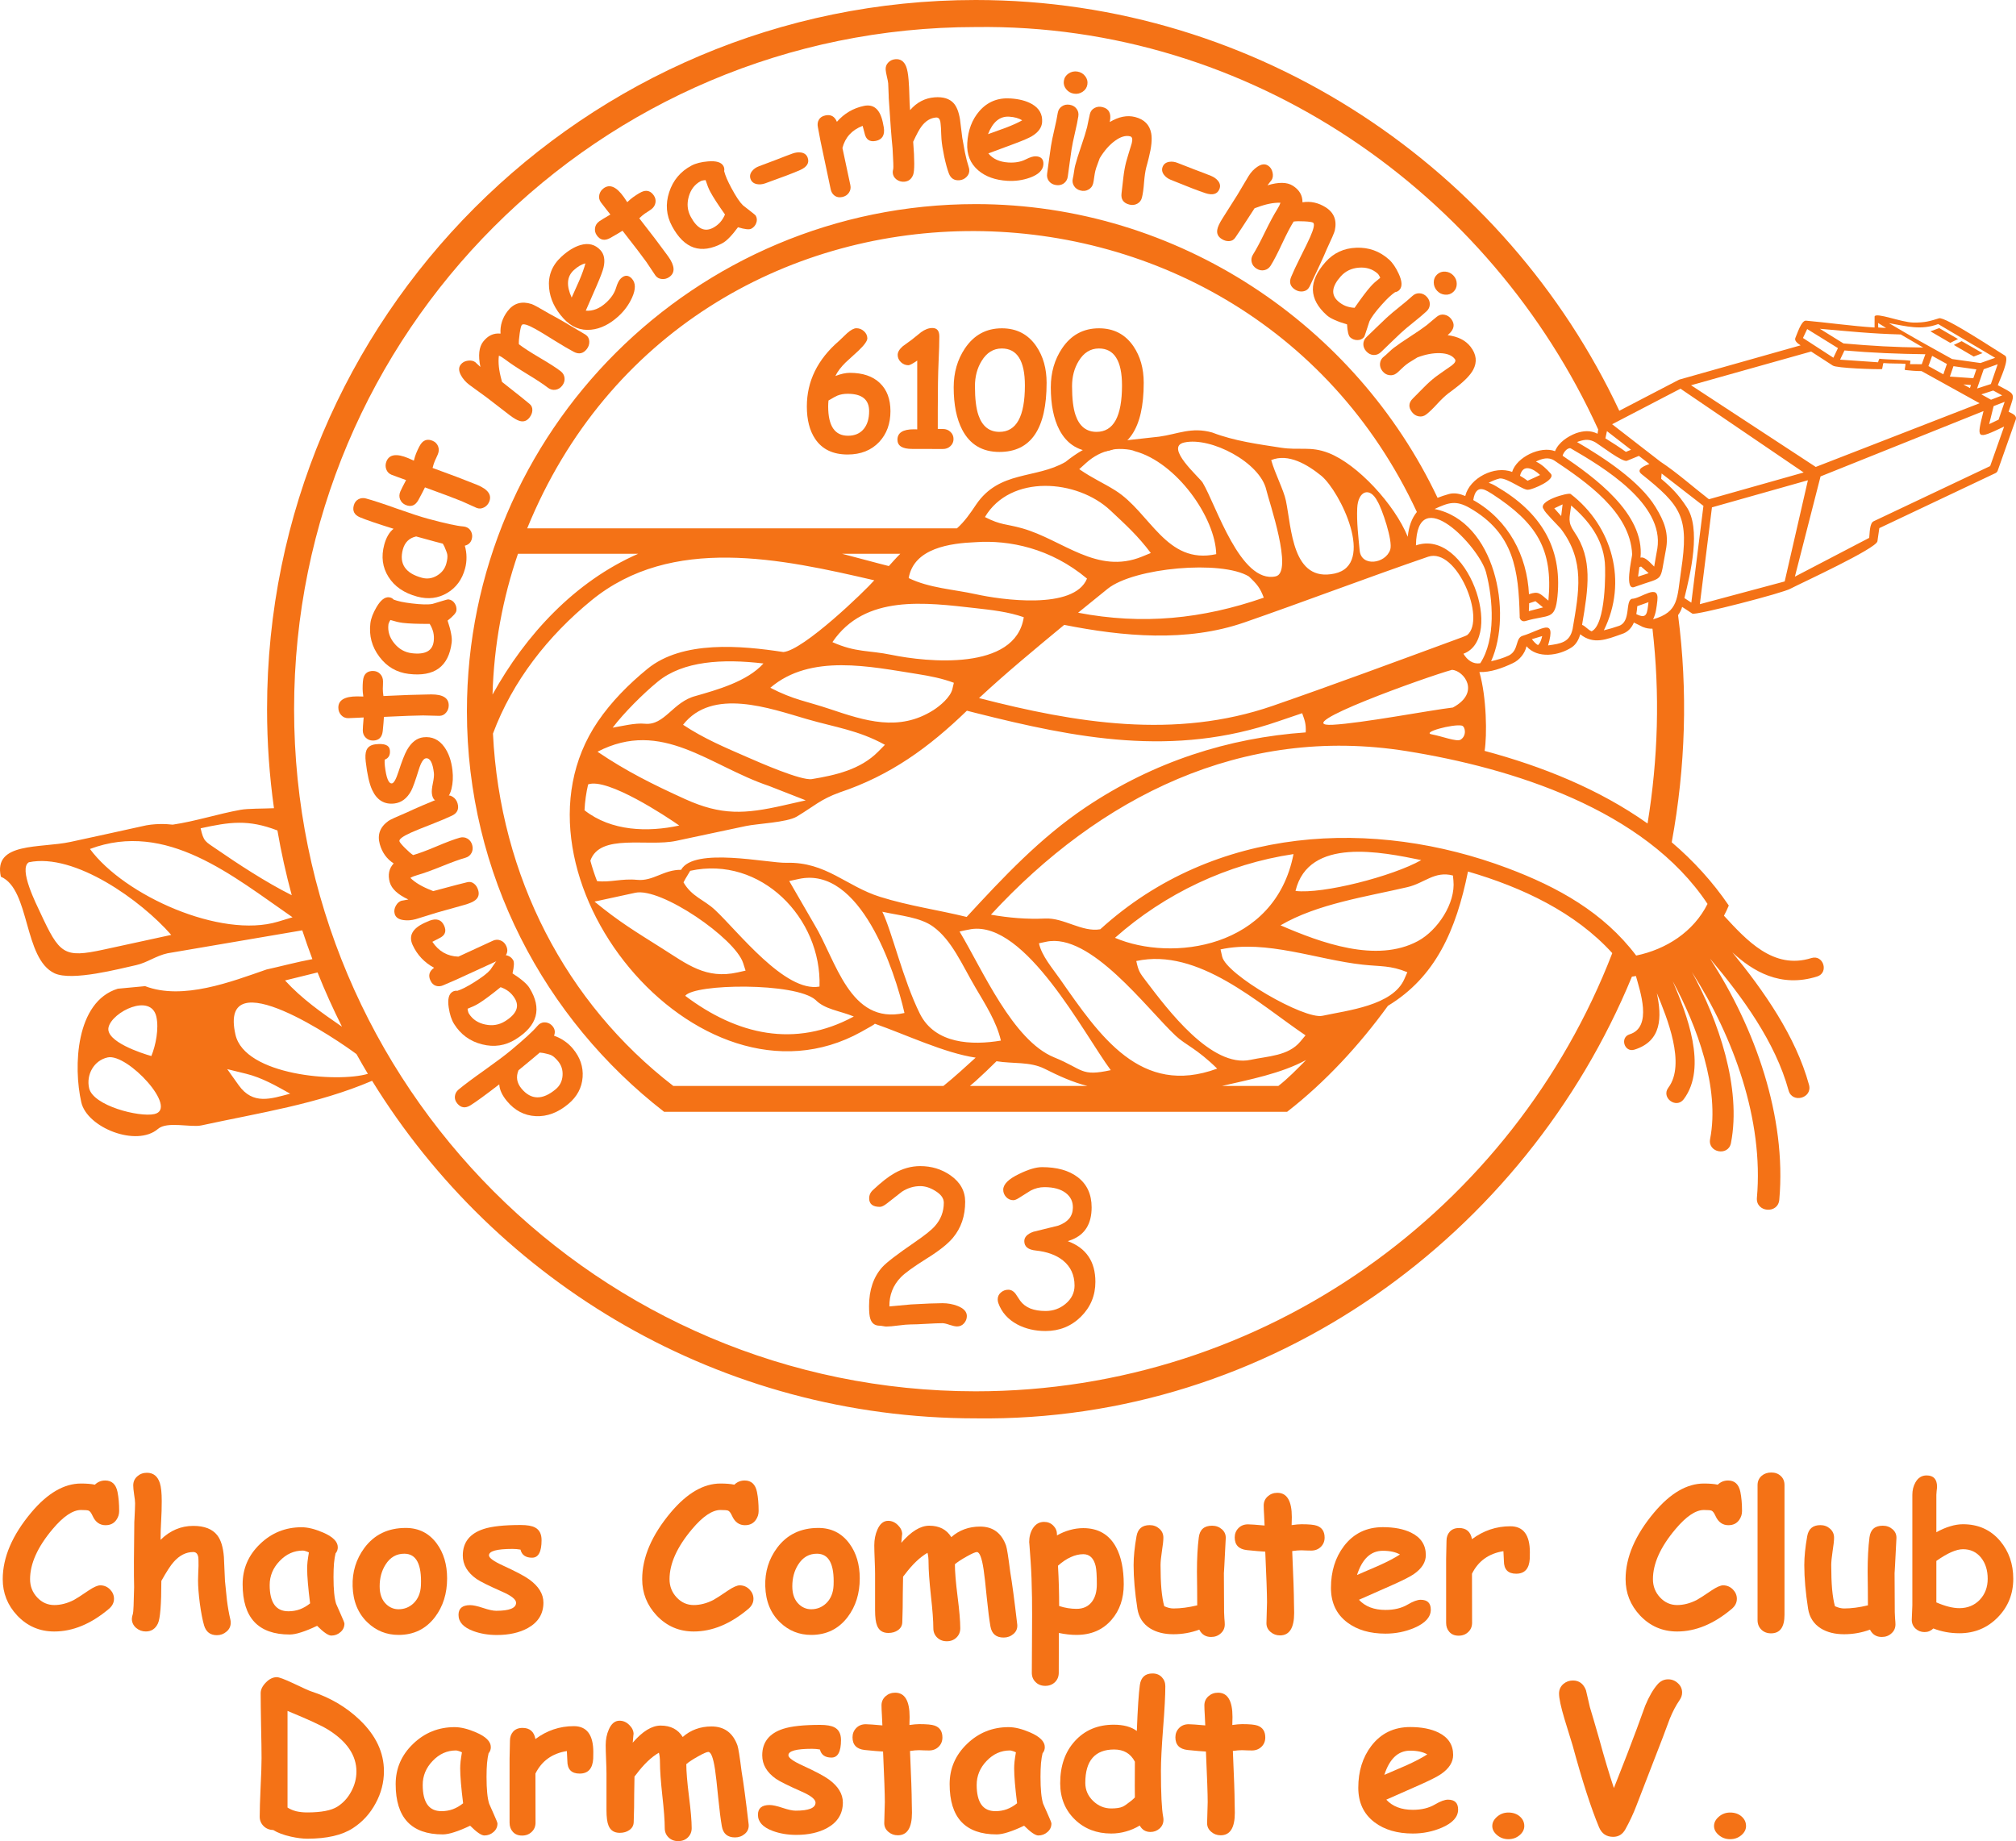 <?xml version="1.0" encoding="UTF-8" standalone="no"?>
<svg
   xmlns:dc="http://purl.org/dc/elements/1.1/"
   xmlns:cc="http://creativecommons.org/ns#"
   xmlns:rdf="http://www.w3.org/1999/02/22-rdf-syntax-ns#"
   xmlns:svg="http://www.w3.org/2000/svg"
   xmlns="http://www.w3.org/2000/svg"
   xml:space="preserve"
   id="svg2"
   height="285.584"
   width="312.706"
   version="1.1"><defs
     id="defs6" /><g
     id="text72"
     style="font-style:normal;font-variant:normal;font-weight:bold;font-stretch:normal;font-size:31.004px;line-height:1;font-family:'Comic Sans MS';-inkscape-font-specification:'Comic Sans MS Bold';text-align:center;letter-spacing:0px;word-spacing:0px;text-anchor:middle;fill:#f47216;fill-opacity:1;stroke:none;stroke-width:0.775"
     aria-label="Chaos Computer Club
Darmstadt e.V."><path
       id="path3884"
       style="line-height:1;stroke-width:0.775"
       d="m 16.381,236.58 q -1.362,0 -2.013,-1.438 -0.303,-0.681 -0.606,-0.817 -0.227,-0.106 -1.196,-0.106 -1.907,0 -4.405,2.967 -3.497,4.148 -3.497,7.766 0,1.65 1.105,2.831 1.105,1.181 2.649,1.181 1.499,0 3.043,-0.787 0.545,-0.288 2.301,-1.484 1.181,-0.787 1.786,-0.787 0.908,0 1.544,0.666 0.59,0.621 0.59,1.423 0,0.893 -0.787,1.559 -4.163,3.512 -8.478,3.512 -3.406,0 -5.753,-2.483 -2.241,-2.392 -2.241,-5.632 0,-5.071 4.436,-10.355 3.77,-4.481 7.706,-4.481 0.666,0 1.196,0.045 0.545,0.045 0.954,0.136 0.666,-0.651 1.605,-0.651 1.544,0 1.907,1.771 0.257,1.272 0.257,2.967 0,0.757 -0.439,1.378 -0.575,0.817 -1.665,0.817 z" /><path
       id="path3886"
       style="line-height:1;stroke-width:0.775"
       d="m 24.904,238.85 q 1.105,-1.09 2.362,-1.62 1.272,-0.545 2.71,-0.545 2.589,0 3.724,1.453 0.848,1.09 1.029,3.346 0.076,1.862 0.167,3.739 0.242,2.437 0.303,2.967 0.212,1.68 0.515,2.937 0.076,0.318 0.076,0.56 0,0.848 -0.651,1.393 -0.636,0.56 -1.499,0.56 -1.529,0 -1.983,-1.514 -0.363,-1.226 -0.666,-3.452 -0.272,-2.135 -0.272,-3.512 0,-0.378 0.03,-1.135 0.045,-0.772 0.045,-1.151 0,-1.12 -0.03,-1.302 -0.136,-0.833 -0.787,-0.833 -1.68,0 -3.043,1.544 -0.696,0.772 -1.907,2.937 0,5.48 -0.53,6.6 -0.59,1.241 -1.877,1.241 -0.848,0 -1.514,-0.56 -0.651,-0.575 -0.651,-1.408 0,-0.288 0.167,-0.802 0.106,-0.333 0.182,-4.087 -0.076,-3.043 0.03,-10.128 l 0.03,-0.5 q 0.091,-1.786 0.091,-2.392 0,-0.469 -0.151,-1.378 -0.136,-0.923 -0.136,-1.393 0,-0.863 0.621,-1.408 0.621,-0.56 1.499,-0.56 1.499,0 2.013,1.605 0.288,0.908 0.288,2.786 0,1.514 -0.091,3.073 -0.091,1.484 -0.091,2.937 z" /><path
       id="path3888"
       style="line-height:1;stroke-width:0.775"
       d="m 51.396,253.701 q -0.696,0 -2.21,-1.514 -1.393,0.666 -2.452,0.999 -1.06,0.348 -1.802,0.348 -3.648,0 -5.48,-1.953 -1.817,-1.953 -1.817,-5.844 0,-3.648 2.695,-6.237 2.695,-2.604 6.449,-2.604 1.438,0 3.331,0.817 2.286,0.984 2.286,2.286 0,0.545 -0.348,0.954 -0.151,0.606 -0.242,1.529 -0.076,0.908 -0.076,2.135 0,2.892 0.409,4.163 0.045,0.136 0.696,1.574 0.59,1.302 0.59,1.484 0,0.802 -0.621,1.332 -0.606,0.53 -1.408,0.53 z m -3.754,-10.385 q 0,-0.484 0.061,-1.105 0.076,-0.636 0.212,-1.408 -0.303,-0.151 -0.545,-0.212 -0.227,-0.076 -0.394,-0.076 -2.059,0 -3.603,1.62 -1.544,1.605 -1.544,3.724 0,2.029 0.727,3.058 0.727,1.014 2.18,1.014 0.939,0 1.771,-0.303 0.848,-0.318 1.59,-0.923 -0.454,-3.603 -0.454,-5.389 z" /><path
       id="path3890"
       style="line-height:1;stroke-width:0.775"
       d="m 61.827,253.596 q -2.801,0 -4.814,-1.923 -2.21,-2.104 -2.316,-5.616 -0.106,-3.346 1.832,-5.965 2.301,-3.088 6.404,-3.088 3.028,0 4.814,2.422 1.605,2.18 1.605,5.405 0,3.512 -1.877,5.995 -2.104,2.77 -5.647,2.77 z m 0.908,-12.595 q -1.862,-0.015 -2.937,1.696 -0.908,1.438 -0.908,3.361 0,1.817 1.029,2.786 0.817,0.772 1.907,0.772 1.317,0 2.286,-0.893 1.105,-1.045 1.181,-2.831 0.197,-4.875 -2.558,-4.89 z" /><path
       id="path3892"
       style="line-height:1;stroke-width:0.775"
       d="m 82.537,241.621 q -1.499,0 -1.802,-1.257 -0.606,-0.106 -1.241,-0.106 -3.648,0 -3.648,0.999 0,0.59 2.195,1.59 2.997,1.378 4.057,2.15 2.195,1.59 2.195,3.588 0,2.604 -2.422,3.951 -1.953,1.075 -4.799,1.075 -2.013,0 -3.679,-0.621 -2.271,-0.848 -2.271,-2.498 0,-1.514 1.802,-1.514 0.696,0 2.013,0.439 1.317,0.439 2.029,0.439 3.073,0 3.088,-1.241 0,-0.772 -2.135,-1.711 -3.119,-1.378 -3.997,-1.983 -2.135,-1.499 -2.135,-3.648 0,-3.043 3.225,-4.103 1.892,-0.621 5.753,-0.621 1.514,0 2.241,0.394 0.999,0.53 0.999,1.953 0,2.725 -1.468,2.725 z" /><path
       id="path3894"
       style="line-height:1;stroke-width:0.775"
       d="m 115.569,236.58 q -1.362,0 -2.013,-1.438 -0.303,-0.681 -0.606,-0.817 -0.227,-0.106 -1.196,-0.106 -1.907,0 -4.405,2.967 -3.497,4.148 -3.497,7.766 0,1.65 1.105,2.831 1.105,1.181 2.649,1.181 1.499,0 3.043,-0.787 0.545,-0.288 2.301,-1.484 1.181,-0.787 1.786,-0.787 0.908,0 1.544,0.666 0.59,0.621 0.59,1.423 0,0.893 -0.787,1.559 -4.163,3.512 -8.478,3.512 -3.406,0 -5.753,-2.483 -2.241,-2.392 -2.241,-5.632 0,-5.071 4.436,-10.355 3.77,-4.481 7.706,-4.481 0.666,0 1.196,0.045 0.545,0.045 0.954,0.136 0.666,-0.651 1.605,-0.651 1.544,0 1.907,1.771 0.257,1.272 0.257,2.967 0,0.757 -0.439,1.378 -0.575,0.817 -1.665,0.817 z" /><path
       id="path3896"
       style="line-height:1;stroke-width:0.775"
       d="m 125.833,253.596 q -2.801,0 -4.814,-1.923 -2.21,-2.104 -2.316,-5.616 -0.106,-3.346 1.832,-5.965 2.301,-3.088 6.404,-3.088 3.028,0 4.814,2.422 1.605,2.18 1.605,5.405 0,3.512 -1.877,5.995 -2.104,2.77 -5.647,2.77 z m 0.908,-12.595 q -1.862,-0.015 -2.937,1.696 -0.908,1.438 -0.908,3.361 0,1.817 1.029,2.786 0.817,0.772 1.907,0.772 1.317,0 2.286,-0.893 1.105,-1.045 1.181,-2.831 0.197,-4.875 -2.558,-4.89 z" /><path
       id="path3898"
       style="line-height:1;stroke-width:0.775"
       d="m 139.807,239.305 q 2.286,-2.649 4.33,-2.649 2.331,0 3.421,1.771 0.923,-0.817 2.044,-1.226 1.12,-0.409 2.422,-0.409 2.967,0 4.027,2.952 0.212,0.606 0.651,4.103 0.424,2.452 1.09,8.175 0.061,0.863 -0.59,1.423 -0.651,0.56 -1.529,0.56 -1.741,0 -2.044,-1.726 -0.273,-1.559 -0.56,-4.405 -0.303,-3.119 -0.5,-4.421 -0.409,-2.71 -1.045,-2.71 -0.348,0 -1.59,0.696 -1.241,0.696 -1.817,1.196 0,1.726 0.409,4.965 0.424,3.315 0.424,4.965 0,0.863 -0.59,1.438 -0.59,0.575 -1.499,0.575 -0.908,0 -1.499,-0.575 -0.59,-0.575 -0.59,-1.438 0,-1.726 -0.378,-5.071 -0.363,-3.361 -0.363,-5.087 0,-0.969 -0.167,-1.544 -1.756,1.014 -3.527,3.376 -0.076,0.106 -0.257,0.318 -0.061,3.058 -0.061,4.799 0,0.424 -0.03,1.151 -0.03,0.712 -0.03,1.06 0,0.817 -0.666,1.287 -0.606,0.439 -1.499,0.439 -1.287,0 -1.741,-1.12 -0.318,-0.757 -0.318,-2.407 v -5.632 q 0,-0.757 -0.061,-2.21 -0.061,-1.468 -0.061,-2.225 0,-1.347 0.484,-2.437 0.59,-1.362 1.665,-1.362 0.848,0 1.514,0.666 0.666,0.651 0.666,1.438 0,-0.318 -0.136,1.302 z" /><path
       id="path3900"
       style="line-height:1;stroke-width:0.775"
       d="m 166.981,253.596 q -1.302,0 -2.74,-0.303 l -0.015,6.177 q 0,0.878 -0.59,1.453 -0.59,0.575 -1.499,0.575 -0.908,0 -1.499,-0.575 -0.59,-0.575 -0.59,-1.453 0,-0.712 0.03,-5.647 0.03,-3.664 0,-5.98 -0.045,-3.27 -0.212,-5.632 -0.227,-3.255 -0.227,-2.982 0,-1.257 0.56,-2.15 0.651,-1.014 1.756,-1.014 0.848,0 1.423,0.575 0.575,0.575 0.575,1.378 l -0.015,0.151 q 1.014,-0.575 2.029,-0.848 1.029,-0.288 2.059,-0.288 3.482,0 5.087,2.952 1.196,2.225 1.196,5.768 0,3.315 -1.892,5.495 -2.029,2.347 -5.435,2.347 z m 1.045,-12.52 q -0.954,0 -1.938,0.454 -0.984,0.439 -1.983,1.332 0.182,3.119 0.182,6.252 1.347,0.439 2.695,0.439 1.559,0 2.392,-1.105 0.757,-0.999 0.757,-2.695 0,-2.044 -0.182,-2.831 -0.439,-1.847 -1.923,-1.847 z" /><path
       id="path3902"
       style="line-height:1;stroke-width:0.775"
       d="m 189.84,243.952 q 0,1.014 0.015,3.058 0.015,2.044 0.015,3.058 0,0.318 0.045,0.954 0.061,0.621 0.061,0.939 0,0.848 -0.621,1.393 -0.606,0.56 -1.499,0.56 -1.257,0 -1.832,-1.135 -1.938,0.712 -4.012,0.712 -2.15,0 -3.618,-0.908 -1.65,-1.045 -1.968,-3.043 -0.59,-3.785 -0.59,-6.767 0,-1.968 0.454,-4.496 0.303,-1.711 2.044,-1.711 0.878,0 1.499,0.56 0.621,0.545 0.621,1.393 0,0.666 -0.227,2.089 -0.212,1.423 -0.212,2.165 0,2.135 0.136,3.739 0.151,1.59 0.439,2.634 0.378,0.167 0.727,0.257 0.363,0.091 0.696,0.091 1.68,0 3.694,-0.484 0,-1.166 -0.015,-2.649 -0.03,-1.771 -0.03,-2.543 0,-3.103 0.288,-5.359 0.227,-1.802 2.059,-1.802 0.893,0 1.529,0.56 0.636,0.56 0.59,1.408 -0.288,5.768 -0.288,5.329 z" /><path
       id="path3904"
       style="line-height:1;stroke-width:0.775"
       d="m 203.374,240.516 q -0.318,0 -0.757,-0.015 -0.424,-0.03 -0.742,-0.03 -0.621,0 -1.438,0.121 0.272,6.116 0.272,7.993 0,0.197 0.015,0.742 0.015,0.53 0.015,0.863 0,3.482 -2.195,3.482 -0.833,0 -1.438,-0.515 -0.666,-0.545 -0.666,-1.362 0,-0.545 0.045,-1.635 0.045,-1.09 0.045,-1.635 0,-1.832 -0.273,-7.842 -0.939,-0.045 -2.846,-0.242 -1.892,-0.212 -1.892,-1.968 0,-0.848 0.575,-1.438 0.575,-0.59 1.484,-0.59 0.56,0 2.574,0.182 -0.015,-0.484 -0.076,-1.605 -0.061,-0.969 -0.061,-1.499 0,-0.848 0.621,-1.408 0.621,-0.56 1.499,-0.56 2.241,0 2.241,3.77 l -0.03,1.241 q 0.939,-0.136 1.529,-0.136 1.741,0 2.377,0.227 1.211,0.424 1.211,1.847 0,0.863 -0.59,1.438 -0.59,0.575 -1.499,0.575 z" /><path
       id="path3906"
       style="line-height:1;stroke-width:0.775"
       d="m 214.91,253.399 q -3.618,0 -5.919,-1.726 -2.543,-1.907 -2.543,-5.374 0,-3.83 2.013,-6.479 2.241,-2.937 6.04,-2.937 2.634,0 4.375,0.848 2.286,1.12 2.286,3.482 0,1.665 -1.862,2.952 -0.848,0.59 -3.406,1.726 l -5.102,2.256 q 0.727,0.787 1.756,1.181 1.029,0.394 2.362,0.394 2.029,0 3.436,-0.833 1.257,-0.742 2.013,-0.742 1.574,0 1.574,1.529 0,1.726 -2.528,2.816 -2.119,0.908 -4.496,0.908 z m -0.409,-12.853 q -1.408,0 -2.407,0.939 -0.999,0.939 -1.605,2.816 1.711,-0.742 3.406,-1.468 2.044,-0.923 3.255,-1.711 -1.014,-0.575 -2.649,-0.575 z" /><path
       id="path3908"
       style="line-height:1;stroke-width:0.775"
       d="m 237.285,241.787 q -0.136,2.316 -2.104,2.316 -1.907,0 -1.907,-1.968 l -0.076,-1.529 q -3.406,0.545 -4.875,3.497 l 0.015,7.615 q 0,0.863 -0.59,1.423 -0.59,0.575 -1.499,0.575 -0.939,0 -1.453,-0.606 -0.484,-0.545 -0.484,-1.393 v -9.916 q 0,-0.469 0.03,-1.393 0.03,-0.939 0.03,-1.408 0,-0.848 0.5,-1.408 0.515,-0.575 1.453,-0.575 1.68,0 1.998,1.726 2.68,-1.998 5.95,-1.998 3.028,0 3.028,4.027 0,0.772 -0.015,1.014 z" /><path
       id="path3910"
       style="line-height:1;stroke-width:0.775"
       d="m 268.107,236.58 q -1.362,0 -2.013,-1.438 -0.303,-0.681 -0.606,-0.817 -0.227,-0.106 -1.196,-0.106 -1.907,0 -4.405,2.967 -3.497,4.148 -3.497,7.766 0,1.65 1.105,2.831 1.105,1.181 2.649,1.181 1.499,0 3.043,-0.787 0.545,-0.288 2.301,-1.484 1.181,-0.787 1.786,-0.787 0.908,0 1.544,0.666 0.59,0.621 0.59,1.423 0,0.893 -0.787,1.559 -4.163,3.512 -8.478,3.512 -3.406,0 -5.753,-2.483 -2.241,-2.392 -2.241,-5.632 0,-5.071 4.436,-10.355 3.77,-4.481 7.706,-4.481 0.666,0 1.196,0.045 0.545,0.045 0.954,0.136 0.666,-0.651 1.605,-0.651 1.544,0 1.907,1.771 0.257,1.272 0.257,2.967 0,0.757 -0.439,1.378 -0.575,0.817 -1.665,0.817 z" /><path
       id="path3912"
       style="line-height:1;stroke-width:0.775"
       d="m 276.797,250.477 q 0,2.876 -2.089,2.876 -0.908,0 -1.499,-0.575 -0.59,-0.575 -0.59,-1.484 v -20.937 q 0,-0.878 0.636,-1.438 0.606,-0.515 1.499,-0.515 0.893,0 1.468,0.545 0.575,0.53 0.575,1.408 z" /><path
       id="path3914"
       style="line-height:1;stroke-width:0.775"
       d="m 293.873,243.952 q 0,1.014 0.015,3.058 0.015,2.044 0.015,3.058 0,0.318 0.045,0.954 0.06,0.621 0.06,0.939 0,0.848 -0.621,1.393 -0.606,0.56 -1.499,0.56 -1.257,0 -1.832,-1.135 -1.938,0.712 -4.012,0.712 -2.15,0 -3.618,-0.908 -1.65,-1.045 -1.968,-3.043 -0.59,-3.785 -0.59,-6.767 0,-1.968 0.454,-4.496 0.303,-1.711 2.044,-1.711 0.878,0 1.499,0.56 0.621,0.545 0.621,1.393 0,0.666 -0.227,2.089 -0.212,1.423 -0.212,2.165 0,2.135 0.136,3.739 0.151,1.59 0.439,2.634 0.378,0.167 0.727,0.257 0.363,0.091 0.696,0.091 1.68,0 3.694,-0.484 0,-1.166 -0.015,-2.649 -0.03,-1.771 -0.03,-2.543 0,-3.103 0.288,-5.359 0.227,-1.802 2.059,-1.802 0.893,0 1.529,0.56 0.636,0.56 0.59,1.408 -0.288,5.768 -0.288,5.329 z" /><path
       id="path3916"
       style="line-height:1;stroke-width:0.775"
       d="m 303.91,253.338 q -2.119,0 -4.027,-0.742 -0.56,0.56 -1.362,0.56 -0.817,0 -1.408,-0.545 -0.575,-0.545 -0.575,-1.362 0,-0.363 0.045,-1.105 0.045,-0.757 0.045,-1.12 v -17.152 q 0,-1.09 0.484,-1.938 0.606,-1.075 1.726,-1.075 1.62,0 1.62,1.756 0,0.197 -0.061,0.636 -0.045,0.424 -0.045,0.621 v 5.798 q 1.12,-0.621 2.15,-0.923 1.029,-0.318 1.983,-0.318 3.558,0 5.753,2.589 2.044,2.422 2.044,5.874 0,3.512 -2.377,5.95 -2.422,2.498 -5.995,2.498 z m 0.575,-13.034 q -0.787,0 -1.817,0.454 -1.029,0.454 -2.316,1.362 -0.015,1.438 0,6.434 2.074,0.893 3.558,0.893 1.923,0 3.164,-1.287 1.241,-1.302 1.241,-3.27 0,-1.968 -1.014,-3.255 -1.06,-1.332 -2.816,-1.332 z" /><path
       id="path3918"
       style="line-height:1;stroke-width:0.775"
       d="m 42.389,283.858 q -0.893,-0.015 -1.499,-0.606 -0.606,-0.606 -0.606,-1.453 0,-1.514 0.136,-4.542 0.151,-3.028 0.151,-4.542 0,-1.68 -0.076,-5.041 -0.061,-3.361 -0.061,-5.041 0,-0.833 0.802,-1.65 0.802,-0.833 1.711,-0.833 0.5,0 2.513,0.939 2.347,1.12 2.786,1.257 4.436,1.438 7.569,4.451 3.739,3.588 3.739,7.933 0,2.619 -1.287,4.981 -1.287,2.407 -3.527,3.86 -2.513,1.635 -7.07,1.635 -1.105,0 -2.543,-0.318 -1.741,-0.394 -2.74,-1.029 z m 8.508,-15.563 q -1.468,-0.923 -6.298,-2.907 v 14.987 q 0.59,0.378 1.347,0.575 0.772,0.182 1.711,0.182 3.27,0 4.693,-0.908 1.347,-0.863 2.135,-2.346 0.802,-1.484 0.802,-3.088 0,-3.754 -4.39,-6.495 z" /><path
       id="path3920"
       style="line-height:1;stroke-width:0.775"
       d="m 75.134,284.706 q -0.696,0 -2.21,-1.514 -1.393,0.666 -2.452,0.999 -1.06,0.348 -1.802,0.348 -3.648,0 -5.48,-1.953 -1.817,-1.953 -1.817,-5.844 0,-3.648 2.695,-6.237 2.695,-2.604 6.449,-2.604 1.438,0 3.331,0.817 2.286,0.984 2.286,2.286 0,0.545 -0.348,0.954 -0.151,0.606 -0.242,1.529 -0.076,0.908 -0.076,2.135 0,2.892 0.409,4.163 0.045,0.136 0.696,1.574 0.59,1.302 0.59,1.484 0,0.802 -0.621,1.332 -0.606,0.53 -1.408,0.53 z m -3.754,-10.385 q 0,-0.484 0.061,-1.105 0.076,-0.636 0.212,-1.408 -0.303,-0.151 -0.545,-0.212 -0.227,-0.076 -0.394,-0.076 -2.059,0 -3.603,1.62 -1.544,1.605 -1.544,3.724 0,2.029 0.727,3.058 0.727,1.014 2.18,1.014 0.939,0 1.771,-0.303 0.848,-0.318 1.59,-0.923 -0.454,-3.603 -0.454,-5.389 z" /><path
       id="path3922"
       style="line-height:1;stroke-width:0.775"
       d="m 92.014,272.791 q -0.136,2.316 -2.104,2.316 -1.907,0 -1.907,-1.968 l -0.076,-1.529 q -3.406,0.545 -4.875,3.497 l 0.015,7.615 q 0,0.863 -0.59,1.423 -0.59,0.575 -1.499,0.575 -0.939,0 -1.453,-0.606 -0.484,-0.545 -0.484,-1.393 v -9.916 q 0,-0.469 0.03,-1.393 0.03,-0.939 0.03,-1.408 0,-0.848 0.5,-1.408 0.515,-0.575 1.453,-0.575 1.68,0 1.998,1.726 2.68,-1.998 5.95,-1.998 3.028,0 3.028,4.027 0,0.772 -0.015,1.014 z" /><path
       id="path3924"
       style="line-height:1;stroke-width:0.775"
       d="m 98.145,270.309 q 2.286,-2.649 4.33,-2.649 2.331,0 3.421,1.771 0.923,-0.817 2.044,-1.226 1.12,-0.409 2.422,-0.409 2.967,0 4.027,2.952 0.212,0.606 0.651,4.103 0.424,2.452 1.09,8.175 0.061,0.863 -0.59,1.423 -0.651,0.56 -1.529,0.56 -1.741,0 -2.044,-1.726 -0.273,-1.559 -0.56,-4.405 -0.303,-3.119 -0.5,-4.421 -0.409,-2.71 -1.045,-2.71 -0.348,0 -1.59,0.696 -1.241,0.696 -1.817,1.196 0,1.726 0.409,4.965 0.424,3.315 0.424,4.965 0,0.863 -0.59,1.438 -0.59,0.575 -1.499,0.575 -0.908,0 -1.499,-0.575 -0.59,-0.575 -0.59,-1.438 0,-1.726 -0.378,-5.071 -0.363,-3.361 -0.363,-5.087 0,-0.969 -0.167,-1.544 -1.756,1.014 -3.527,3.376 -0.076,0.106 -0.257,0.318 -0.061,3.058 -0.061,4.799 0,0.424 -0.03,1.151 -0.03,0.712 -0.03,1.06 0,0.817 -0.666,1.287 -0.606,0.439 -1.499,0.439 -1.287,0 -1.741,-1.12 -0.318,-0.757 -0.318,-2.407 v -5.632 q 0,-0.757 -0.061,-2.21 -0.061,-1.468 -0.061,-2.225 0,-1.347 0.484,-2.437 0.59,-1.362 1.665,-1.362 0.848,0 1.514,0.666 0.666,0.651 0.666,1.438 0,-0.318 -0.136,1.302 z" /><path
       id="path3926"
       style="line-height:1;stroke-width:0.775"
       d="m 128.982,272.625 q -1.499,0 -1.802,-1.257 -0.606,-0.106 -1.241,-0.106 -3.648,0 -3.648,0.999 0,0.59 2.195,1.59 2.997,1.378 4.057,2.15 2.195,1.59 2.195,3.588 0,2.604 -2.422,3.951 -1.953,1.075 -4.799,1.075 -2.013,0 -3.679,-0.621 -2.271,-0.848 -2.271,-2.498 0,-1.514 1.802,-1.514 0.696,0 2.013,0.439 1.317,0.439 2.029,0.439 3.073,0 3.088,-1.241 0,-0.772 -2.135,-1.711 -3.119,-1.378 -3.997,-1.983 -2.135,-1.499 -2.135,-3.648 0,-3.043 3.225,-4.103 1.892,-0.621 5.753,-0.621 1.514,0 2.241,0.394 0.999,0.53 0.999,1.953 0,2.725 -1.468,2.725 z" /><path
       id="path3928"
       style="line-height:1;stroke-width:0.775"
       d="m 144.091,271.52 q -0.318,0 -0.757,-0.015 -0.424,-0.03 -0.742,-0.03 -0.621,0 -1.438,0.121 0.272,6.116 0.272,7.993 0,0.197 0.015,0.742 0.015,0.53 0.015,0.863 0,3.482 -2.195,3.482 -0.833,0 -1.438,-0.515 -0.666,-0.545 -0.666,-1.362 0,-0.545 0.045,-1.635 0.045,-1.09 0.045,-1.635 0,-1.832 -0.273,-7.842 -0.939,-0.045 -2.846,-0.242 -1.892,-0.212 -1.892,-1.968 0,-0.848 0.575,-1.438 0.575,-0.59 1.484,-0.59 0.56,0 2.574,0.182 -0.015,-0.484 -0.076,-1.605 -0.061,-0.969 -0.061,-1.499 0,-0.848 0.621,-1.408 0.621,-0.56 1.499,-0.56 2.241,0 2.241,3.77 l -0.03,1.241 q 0.939,-0.136 1.529,-0.136 1.741,0 2.377,0.227 1.211,0.424 1.211,1.847 0,0.863 -0.59,1.438 -0.59,0.575 -1.499,0.575 z" /><path
       id="path3930"
       style="line-height:1;stroke-width:0.775"
       d="m 161.061,284.706 q -0.696,0 -2.21,-1.514 -1.393,0.666 -2.452,0.999 -1.06,0.348 -1.802,0.348 -3.648,0 -5.48,-1.953 -1.817,-1.953 -1.817,-5.844 0,-3.648 2.695,-6.237 2.695,-2.604 6.449,-2.604 1.438,0 3.331,0.817 2.286,0.984 2.286,2.286 0,0.545 -0.348,0.954 -0.151,0.606 -0.242,1.529 -0.076,0.908 -0.076,2.135 0,2.892 0.409,4.163 0.045,0.136 0.696,1.574 0.59,1.302 0.59,1.484 0,0.802 -0.621,1.332 -0.606,0.53 -1.408,0.53 z m -3.754,-10.385 q 0,-0.484 0.061,-1.105 0.076,-0.636 0.212,-1.408 -0.303,-0.151 -0.545,-0.212 -0.227,-0.076 -0.394,-0.076 -2.059,0 -3.603,1.62 -1.544,1.605 -1.544,3.724 0,2.029 0.727,3.058 0.727,1.014 2.18,1.014 0.939,0 1.771,-0.303 0.848,-0.318 1.59,-0.923 -0.454,-3.603 -0.454,-5.389 z" /><path
       id="path3932"
       style="line-height:1;stroke-width:0.775"
       d="m 176.336,268.492 q 0.197,-5.162 0.469,-7.13 0.257,-1.786 1.968,-1.786 0.893,0 1.438,0.575 0.545,0.575 0.545,1.408 0,2.195 -0.348,6.54 -0.333,4.345 -0.333,6.54 0,5.359 0.348,7.176 0.045,0.242 0.045,0.439 0,0.833 -0.606,1.378 -0.606,0.53 -1.408,0.53 -1.12,0 -1.665,-0.999 -1.029,0.621 -2.135,0.923 -1.105,0.318 -2.286,0.318 -3.391,0 -5.632,-2.165 -2.286,-2.21 -2.286,-5.632 0,-4.072 2.301,-6.57 2.301,-2.513 6.01,-2.513 1.135,0 2.029,0.242 0.893,0.242 1.544,0.727 z m -0.303,4.769 q -0.5,-0.954 -1.302,-1.423 -0.802,-0.469 -1.907,-0.469 -2.241,0 -3.361,1.302 -1.12,1.287 -1.12,3.876 0,1.635 1.211,2.801 1.211,1.166 2.816,1.166 1.166,0 1.771,-0.273 0.409,-0.182 1.393,-0.969 0.257,-0.212 0.5,-0.469 -0.03,-0.727 0,-5.541 z" /><path
       id="path3934"
       style="line-height:1;stroke-width:0.775"
       d="m 194.17,271.52 q -0.318,0 -0.757,-0.015 -0.424,-0.03 -0.742,-0.03 -0.621,0 -1.438,0.121 0.273,6.116 0.273,7.993 0,0.197 0.015,0.742 0.015,0.53 0.015,0.863 0,3.482 -2.195,3.482 -0.833,0 -1.438,-0.515 -0.666,-0.545 -0.666,-1.362 0,-0.545 0.045,-1.635 0.045,-1.09 0.045,-1.635 0,-1.832 -0.272,-7.842 -0.939,-0.045 -2.846,-0.242 -1.892,-0.212 -1.892,-1.968 0,-0.848 0.575,-1.438 0.575,-0.59 1.484,-0.59 0.56,0 2.574,0.182 -0.015,-0.484 -0.076,-1.605 -0.061,-0.969 -0.061,-1.499 0,-0.848 0.621,-1.408 0.621,-0.56 1.499,-0.56 2.241,0 2.241,3.77 l -0.03,1.241 q 0.939,-0.136 1.529,-0.136 1.741,0 2.377,0.227 1.211,0.424 1.211,1.847 0,0.863 -0.59,1.438 -0.59,0.575 -1.499,0.575 z" /><path
       id="path3936"
       style="line-height:1;stroke-width:0.775"
       d="m 219.149,284.403 q -3.618,0 -5.919,-1.726 -2.543,-1.907 -2.543,-5.374 0,-3.83 2.013,-6.479 2.241,-2.937 6.04,-2.937 2.634,0 4.375,0.848 2.286,1.12 2.286,3.482 0,1.665 -1.862,2.952 -0.848,0.59 -3.406,1.726 l -5.102,2.256 q 0.727,0.787 1.756,1.181 1.029,0.394 2.362,0.394 2.029,0 3.436,-0.833 1.257,-0.742 2.013,-0.742 1.574,0 1.574,1.529 0,1.726 -2.528,2.816 -2.119,0.908 -4.496,0.908 z m -0.409,-12.853 q -1.408,0 -2.407,0.939 -0.999,0.939 -1.605,2.816 1.711,-0.742 3.406,-1.468 2.044,-0.923 3.255,-1.711 -1.014,-0.575 -2.649,-0.575 z" /><path
       id="path3938"
       style="line-height:1;stroke-width:0.775"
       d="m 233.969,285.281 q -1.014,0 -1.756,-0.636 -0.742,-0.621 -0.742,-1.408 0,-0.802 0.742,-1.438 0.742,-0.651 1.756,-0.651 1.075,0 1.771,0.606 0.696,0.606 0.696,1.484 0,0.802 -0.727,1.423 -0.727,0.621 -1.741,0.621 z" /><path
       id="path3940"
       style="line-height:1;stroke-width:0.775"
       d="m 250.334,277.348 q 2.286,-5.753 3.542,-9.159 0.666,-1.802 1.317,-3.618 0.893,-2.15 1.923,-3.315 0.681,-0.772 1.635,-0.772 0.863,0 1.514,0.606 0.651,0.59 0.651,1.453 0,0.606 -0.409,1.196 -0.817,1.181 -1.499,2.846 -0.03,0.06 -1.12,2.997 -1.362,3.497 -4.057,10.491 -0.696,1.832 -1.711,3.664 -0.651,1.181 -1.892,1.181 -1.574,0 -2.195,-1.484 -1.847,-4.405 -4.103,-12.701 -0.621,-2.044 -1.257,-4.087 -0.848,-2.846 -0.848,-3.951 0,-0.893 0.666,-1.484 0.636,-0.545 1.484,-0.545 1.453,0 2.029,1.514 0.303,1.317 0.606,2.619 0.5,1.635 1.438,4.905 1.181,4.33 2.286,7.645 z" /><path
       id="path3942"
       style="line-height:1;stroke-width:0.775"
       d="m 268.365,285.281 q -1.014,0 -1.756,-0.636 -0.742,-0.621 -0.742,-1.408 0,-0.802 0.742,-1.438 0.742,-0.651 1.756,-0.651 1.075,0 1.771,0.606 0.696,0.606 0.696,1.484 0,0.802 -0.727,1.423 -0.727,0.621 -1.741,0.621 z" /></g><g
     id="g4271"><path
       d="m 151.317,172.455 v 0 h 0.021 -48.328 C 84.447,158.059 72.424,135.586 72.424,110.332 c 0,-43.442 35.337,-78.672 78.914,-78.672 31.536,0 59.007,18.894 71.646,45.56 0.529,-0.213 1.109,-0.405 1.742,-0.583 0.861,-0.251 1.752,-0.039 2.553,0.3 0.674,-2.811 4.582,-4.783 7.268,-3.733 0.704,-2.303 4.389,-4.074 6.658,-3.224 0.543,-1.355 1.965,-2.285 3.264,-2.785 l -0.001,-0.002 c 1.171,-0.385 2.2,-0.476 3.331,0.084 0.036,-0.163 0.063,-0.4 0.101,-0.657 C 231.251,30.029 194.116,3.618 151.338,4.195 92.958,4.207 45.617,51.584 45.617,110.003 c 0,58.419 47.341,105.796 105.721,105.807 44.965,0 83.458,-28.364 98.746,-67.968 -5.729,-6.316 -13.943,-10.203 -22.382,-12.657 -1.849,9.149 -5.065,16.379 -12.414,20.827 -4.412,6.077 -9.733,11.859 -15.642,16.443 z m 18.858,-103.657 c -1.578,0.551 -3.133,1.433 -4.908,2.853 -4.617,2.678 -10.259,1.288 -13.866,6.625 -0.867,1.301 -1.791,2.639 -2.969,3.681 L 81.774,81.955 C 106.615,21.057 192.464,20.748 219.773,79.415 c -0.804,0.994 -1.253,2.241 -1.414,3.845 -2.033,-5.018 -7.801,-11.261 -12.287,-12.999 -2.834,-1.097 -4.456,-0.363 -7.425,-0.825 -3.584,-0.556 -7.187,-1.032 -10.624,-2.35 -3.209,-0.902 -5.34,0.25 -8.221,0.645 m -7.569,2.102 c 0.789,-0.333 3.095,-0.204 3.799,0.155 6.43,1.726 12.48,10.253 12.621,15.967 -7.777,1.698 -10.206,-6.467 -15.66,-9.885 -1.934,-1.212 -3.41,-1.797 -5.591,-3.297 l 1.064,-0.962 c 1.196,-1.078 2.467,-1.708 3.767,-1.978 M 151.317,84.1 v 0 c 5.228,-0.365 11.653,0.924 17.292,5.648 -2.014,4.93 -13.395,3.277 -17.271,2.418 -3.439,-0.758 -7.176,-0.938 -10.389,-2.497 0.802,-4.669 6.484,-5.407 10.368,-5.569 m 0.021,10.236 v 0 c 2.524,0.283 5.055,0.562 7.461,1.402 -1.281,8.414 -15.106,6.953 -20.517,5.838 -3.613,-0.745 -5.478,-0.334 -9.163,-1.972 5.044,-7.462 14.449,-6.137 22.219,-5.268 m 0,16.25 v 0 l -1.362,-0.346 c -5.877,5.682 -11.848,10.043 -19.752,12.682 -2.97,1.076 -3.967,2.141 -6.621,3.734 -1.556,0.932 -6.162,1.094 -7.918,1.475 -4.302,0.933 -6.555,1.371 -10.761,2.288 -4.478,0.973 -11.867,-1.212 -13.352,3.085 0.287,1.065 0.634,2.121 1.036,3.164 1.997,0.252 3.83,-0.43 6.214,-0.192 2.495,0.247 4.098,-1.589 6.823,-1.555 1.994,-3.587 13.515,-1.011 16.328,-1.09 6.161,-0.172 9.289,3.646 14.552,5.286 4.533,1.416 8.928,2.012 13.412,3.113 5.682,-6.17 11.417,-12.271 18.425,-16.983 10.609,-7.132 22.252,-10.806 34.168,-11.642 0.086,-1.396 -0.216,-2.017 -0.55,-2.978 -1.228,0.412 -2.457,0.826 -3.681,1.25 -16.287,5.648 -31.454,2.615 -46.961,-1.291 m -0.689,33.535 v 0 c 8.438,-1.258 17.465,16.238 21.643,21.873 -4.713,1.025 -4.206,-0.119 -8.779,-1.982 -6.421,-2.621 -11.092,-13.544 -14.673,-19.52 0.6,-0.125 1.204,-0.28 1.809,-0.371 m 0.689,9.121 v 0 c 1.478,2.508 3.261,5.296 3.912,8.166 -4.462,0.752 -10.218,0.556 -12.572,-4.18 -2.606,-5.239 -4.326,-12.765 -5.818,-15.804 2.872,0.627 5.873,0.855 7.874,2.304 2.924,2.116 4.469,5.892 6.604,9.514 m 0,14.44 v 0 c 1.105,-0.995 2.167,-2.02 3.232,-3.071 2.533,0.416 5.202,0.029 7.47,1.172 2.138,1.078 4.347,2.094 6.641,2.664 h -18.238 z m 38.192,0.765 v 0 c 4.307,-0.998 9.141,-1.91 13.06,-4.025 -1.382,1.384 -2.792,2.857 -4.305,4.025 z m 66.027,-40.711 v 0 c -7.539,-5.349 -16.383,-8.883 -25.278,-11.265 0.392,-2.342 0.325,-8.324 -0.808,-12.229 1.696,0.072 3.568,-0.607 5.171,-1.369 v -0.001 c 1.031,-0.464 1.9,-1.519 2.136,-2.63 1.686,1.969 5.029,1.49 7.049,0.144 v -10e-4 c 0.672,-0.451 1.08,-1.243 1.286,-2.004 2.066,1.66 4.094,0.803 6.451,-0.035 0.899,-0.274 1.517,-0.933 1.869,-1.78 0.48,0.235 0.964,0.462 1.434,0.711 l 0.007,-0.011 c 0.454,0.189 0.944,0.267 1.444,0.253 1.17,10.11 0.873,20.165 -0.761,30.217 m -93.292,18.342 v 0 c 6.869,-1.482 15.586,10.348 20.089,14.576 1.552,1.457 3.228,1.944 6.446,5.103 -11.868,4.362 -18.19,-5.036 -24.403,-13.923 -1.163,-1.665 -2.815,-3.561 -3.243,-5.518 z m 14.879,-59.742 v 0 l 1.361,-0.557 c -2.028,-2.693 -3.816,-4.304 -6.27,-6.607 -5.148,-4.841 -15.499,-5.656 -19.459,1.029 2.519,1.293 3.259,1.031 5.793,1.75 6.273,1.779 11.587,7.244 18.575,4.385 M 183.695,68.636 v 0 c -3.14,0.695 2.367,5.417 2.852,6.225 2.097,3.488 5.851,15.729 11.322,14.541 2.801,-0.607 -1.067,-11.718 -1.453,-13.425 -0.966,-4.256 -8.609,-8.251 -12.721,-7.341 m 13.482,2.731 c 0.626,2.184 1.931,4.619 2.281,6.292 0.895,4.282 0.955,12.747 7.572,11.302 6.38,-1.393 0.85,-12.714 -2.066,-15.151 -2.136,-1.731 -5.115,-3.543 -7.787,-2.443 m 16.495,6.415 v 0 c -1.226,-2.411 -3.034,-1.575 -3.15,1.019 -0.1,2.188 0.171,4.391 0.375,6.564 0.223,2.611 4.023,2.104 4.746,-0.11 0.445,-1.359 -1.323,-6.453 -1.971,-7.473 m 11.773,58.807 v 0 c 0.353,3.526 -2.465,7.738 -5.5,9.377 -6.452,3.482 -15.119,0.241 -21.321,-2.435 5.706,-3.342 13.314,-4.435 19.7,-5.928 2.653,-0.621 4.19,-2.544 7.043,-1.799 z m -7.615,15.278 v 0 c -1.807,4.127 -8.826,4.854 -12.701,5.695 -2.815,0.612 -14.917,-6.369 -15.556,-9.181 l -0.253,-1.115 c 7.107,-1.546 14.966,1.595 22.043,2.365 2.85,0.312 4.276,0.088 6.933,1.171 z m -16.131,9.692 v 0 c -1.883,2.259 -5.082,2.259 -7.709,2.832 -6.079,1.32 -12.914,-7.856 -16.195,-12.17 -1.04,-1.368 -1.18,-1.536 -1.543,-3.153 9.633,-2.098 18.951,6.604 26.251,11.528 z m 4.995,-49.136 v 0 c -7.142,0.343 14.623,-7.46 18.542,-8.526 1.857,0.146 4.444,3.523 0.125,5.849 -3.61,0.424 -14.119,2.443 -18.667,2.677 m 35.684,-34.188 v 0 l -0.22,1.81 -1.07,-1.199 z m 11.908,9.728 v 0 l 0.263,-0.085 1.178,1.03 -1.643,0.534 c 0.059,-0.495 0.131,-0.987 0.202,-1.479 M 242.381,70.691 v 0 c 0.108,-0.461 0.674,-1.245 1.226,-1.163 5.063,2.929 14.564,8.623 13.468,15.561 h -0.002 c -0.182,0.928 -0.32,1.863 -0.487,2.794 -0.487,-0.426 -1.395,-1.613 -2.123,-1.382 C 255.14,79.622 247.171,73.956 242.381,70.691 m -6.609,3.107 v 0 c 0.452,-1.915 2.034,-1.148 3.118,-0.121 -0.648,0.295 -1.287,0.614 -1.943,0.892 -0.33,-0.248 -0.734,-0.52 -1.175,-0.771 m 1.417,19.776 v 0 c 0.324,-0.111 0.649,-0.223 0.978,-0.322 l 1.178,0.962 -2.204,0.581 c 0.03,-0.397 0.045,-0.806 0.048,-1.221 M 228.52,77.569 v 0 c 0.442,-2.884 2.24,-1.312 2.921,-0.956 6.881,4.473 9.492,8.546 8.734,16.55 -1.369,-1.138 -1.511,-1.497 -3.014,-0.993 -0.29,-6.014 -3.202,-11.492 -8.533,-14.543 l -10e-4,0.002 z m 25.291,17.688 v 0 c 0.077,-0.407 0.119,-0.82 0.15,-1.233 0.584,-0.194 1.158,-0.413 1.737,-0.618 -0.212,1.752 -0.221,2.682 -1.887,1.851 m -8.413,1.669 v 0 c 0.975,-5.721 1.688,-10.233 -1.208,-14.422 -1.075,-1.58 -0.723,-2.121 -0.483,-4.094 2.699,2.314 4.877,5.131 5.223,8.83 0.127,1.359 0.168,9.631 -2.053,10.682 -0.575,-0.224 -0.948,-0.803 -1.479,-0.996 m -7.789,2.221 v 0 l 1.603,-0.483 c -0.107,0.461 -0.28,1.077 -0.656,1.404 -0.375,-0.221 -0.677,-0.586 -0.947,-0.921 m -10.613,2.259 v 0 c 0.594,0.986 1.476,1.652 2.607,1.473 2.414,-3.658 2.017,-9.924 0.887,-14.147 -1.055,-3.908 -10.708,-14.138 -10.86,-4.136 7.932,-2.721 13.877,14.382 7.366,16.81 m 27.216,-30.691 v 0 l 1.622,1.258 c -0.507,0.199 -2.213,0.772 -1.214,1.562 l -0.001,0.001 c 6.246,4.988 7.387,6.688 6.14,14.954 -0.646,4.295 -0.304,6.422 -4.344,7.572 0.441,-0.886 0.549,-1.925 0.661,-2.896 0.327,-2.846 -2.582,-0.284 -3.944,-0.284 -1.079,0.322 -0.112,3.54 -2.013,4.202 v -10e-4 c -0.768,0.272 -1.551,0.5 -2.344,0.688 3.73,-7.523 1.328,-16.156 -5.151,-21.148 -0.319,-0.272 -5.338,1.095 -4.142,2.411 0,0.321 2.252,2.543 2.624,2.987 3.773,4.981 2.813,9.727 1.825,15.541 -0.454,2.095 -1.828,2.27 -3.806,2.553 1.343,-4.545 -1.134,-2.326 -3.942,-1.494 -1.177,0.348 -0.567,2.219 -2.112,3.041 -0.883,0.42 -1.829,0.693 -2.781,0.904 3.392,-7.544 0.587,-21.736 -8.77,-23.611 2.193,-1.018 3.293,-1.381 5.432,-0.173 h -0.001 l 0.012,0.007 -0.001,0.001 c 6.903,3.955 7.582,9.681 7.761,16.803 -0.077,0.469 0.372,0.888 0.849,0.749 3.746,-1.103 4.636,-0.039 5.014,-3.858 0.754,-7.64 -2.699,-13.083 -9.438,-17.008 -0.388,-0.242 -0.803,-0.448 -1.238,-0.587 0.534,-0.273 1.127,-0.54 1.716,-0.67 1.184,-0.126 3.771,1.958 4.462,1.736 v 0 c 0.576,0 4.335,-1.532 3.441,-2.496 -0.647,-0.739 -1.389,-1.445 -2.288,-1.867 0.926,-0.454 1.931,-0.763 2.869,-0.146 4.816,3.238 11.801,7.965 12.057,14.567 -0.063,0.69 -1.278,5.769 0.414,5.016 4.733,-1.71 3.787,-0.461 4.807,-5.683 h -0.001 c 0.529,-2.604 -0.248,-4.505 -1.585,-6.683 -2.447,-4.041 -8.142,-7.741 -12.183,-10.095 l 0.269,-0.103 v 0.002 c 1.001,-0.33 1.706,-0.374 2.641,0.185 h -0.001 c 0.759,0.463 4.165,3.096 4.834,2.82 v 0 z m -4.957,-3.84 v 0 l 3.733,2.892 -0.792,0.325 c -1.03,-0.742 -2.1,-1.429 -3.18,-2.097 z m 14.966,11.595 v 0 l -1.876,15.006 -1.075,-0.707 c 0.901,-3.687 2.686,-10.863 0.277,-14.23 -1.201,-1.835 -2.369,-3.001 -3.879,-4.266 l 0.069,-0.827 z m -6.678,-6.867 v 0 l -7.484,-5.797 10.602,-5.517 19.11,12.999 -14.695,4.151 c -2.455,-1.901 -4.951,-4.132 -7.533,-5.836 m 24.846,2.295 v 0 l 25.279,-10.135 c -1.088,4.389 -1.172,4.481 3.196,2.403 l -2.165,6.129 -18.068,8.557 c -0.661,0.285 -0.609,1.973 -0.697,2.579 l -11.525,6.014 z m 17.046,-22.503 v 0 l 1.361,-0.505 2.913,1.697 -1.202,0.597 z m 2.001,6.668 v 0 l -2.311,-1.279 0.57,-1.588 2.292,1.264 z m -21.776,-5.636 v 0 l 0.656,-1.386 4.771,2.956 -0.707,1.491 z m 6.438,1.935 v 0 c 4.274,0.373 8.25,0.53 12.55,0.587 l -0.556,1.545 -1.827,-0.005 0.071,-0.53 c -0.792,-0.147 -3.695,-0.175 -4.815,-0.312 -0.109,0.191 -0.132,0.29 -0.214,0.548 l -5.885,-0.406 z m 21.099,1.947 v 0 l -4.404,-0.617 c -3.3,-1.819 -6.547,-3.632 -9.79,-5.564 2.731,0.473 4.931,1.137 7.635,0.14 l 8.837,5.235 z m -8.886,-2.399 v 0 c -4.601,-0.061 -7.796,-0.239 -12.367,-0.639 L 282.279,51 c 4.501,0.39 8.016,0.765 12.556,0.881 z m 7.837,1.396 v 0 l -3.086,-1.798 1.215,-0.59 3.242,1.857 z m -0.061,3.36 v 0 l -3.638,-0.253 0.556,-1.612 3.551,0.497 z m 2.723,0.904 v 0 l -2.138,0.69 1.026,-2.984 2.167,-0.774 z m -10.757,-2.007 v 0 l 9.008,4.986 -25.415,9.879 -19.343,-12.67 18.626,-5.232 3.357,2.176 c 0.552,0.407 6.731,0.608 7.615,0.554 0.099,10e-4 0.159,-0.95 0.262,-0.94 1.014,0.098 2.6,0.049 3.348,0.114 0.185,0.016 -0.186,0.945 -10e-4,0.965 0.805,0.083 1.559,0.165 2.543,0.168 m 7.507,2.631 v 0 l -1.011,-0.561 1.176,0.082 z m 4.999,1.139 v 0 l -1.726,0.671 -1.503,-0.832 1.846,-0.595 z m -0.553,3.759 v 0 l -1.461,0.695 0.692,-2.793 1.709,-0.664 z m -109.367,67.389 v 0 c -2.863,14.687 -18.938,16.745 -27.692,12.987 7.741,-6.876 17.476,-11.472 27.692,-12.987 m 19.818,0.931 v 0 c -4.411,2.508 -15.301,5.305 -19.508,4.785 2.017,-8.43 13.414,-6.029 19.508,-4.785 M 291.319,50.1 v 0 l 1.236,0.766 c -0.552,-0.006 -0.588,-0.03 -1.22,-0.068 z m -126.247,46.826 v 0 c 9.108,1.808 18.99,2.726 27.947,-0.379 9.162,-3.176 19.336,-7.046 28.508,-10.194 4.445,-1.48 9.014,9.681 6.061,12.151 -0.131,0.111 -1.498,0.601 -1.659,0.66 -9.47,3.482 -18.93,6.998 -28.466,10.303 -15.184,5.265 -30.644,2.671 -45.603,-1.184 4.119,-3.844 8.872,-7.766 13.212,-11.357 m 30.957,-4.219 v 0 c -9.529,3.312 -18.812,4.247 -28.802,2.334 1.516,-1.24 3.043,-2.478 4.586,-3.715 4.101,-3.287 17.68,-4.484 21.9,-1.911 1.303,1.226 1.751,1.792 2.316,3.292 m 67.638,1.01 v 0 l 1.877,-15.019 14.884,-4.204 -3.602,15.695 z M 222.213,113.937 v 0 c -2.033,-0.292 3.266,-1.695 4.556,-1.382 0.544,0.187 0.75,1.613 -0.244,2.197 -0.644,0.314 -2.874,-0.543 -4.312,-0.815 M 26.56,145.015 v 0 l -10.476,2.278 c -6.22,1.35 -6.845,0.707 -9.866,-5.792 -0.553,-1.191 -3.385,-6.753 -1.747,-7.753 7.104,-1.493 17.447,5.943 22.089,11.267 m 16.472,-16.201 v 0 c 0.588,3.405 1.331,6.755 2.223,10.045 -4.025,-2.003 -8.587,-5.021 -11.575,-7.081 -1.838,-1.268 -2.083,-1.182 -2.56,-3.3 4.507,-0.979 7.352,-1.419 11.912,0.336 m 6.225,22.024 v 0 c 1.146,2.867 2.412,5.676 3.788,8.418 -3.183,-2.188 -6.225,-4.322 -8.832,-7.174 z m 6.039,12.67 v 0 c 0.573,1.029 1.161,2.049 1.766,3.058 -4.749,1.399 -19.105,0.248 -20.54,-6.081 -2.714,-11.964 16.314,1.159 18.774,3.023 m 96.042,0.544 v 0 c -4.819,-0.699 -10.889,-3.603 -15.646,-5.261 -0.063,0.139 -0.739,0.491 -2.078,1.248 -25.448,14.156 -56.892,-24.578 -40.888,-48.117 2.105,-3.096 4.806,-5.807 7.696,-8.172 5.451,-4.459 14.559,-3.61 21.085,-2.611 3.121,-0.256 12.661,-9.469 14.103,-11.127 -14.37,-3.335 -31.408,-7.082 -43.876,3.119 -6.71,5.49 -12.23,12.488 -15.27,20.658 1.092,22.211 11.349,41.832 27.979,54.658 h 41.887 c 1.691,-1.351 3.728,-3.237 5.008,-4.395 m -11.692,-78.151 v 0 c -0.608,0.589 -1.287,1.363 -1.776,1.902 -1.915,-0.473 -4.766,-1.271 -7.247,-1.902 z m -40.662,0 v 0 c -9.816,4.298 -17.447,12.549 -22.588,21.835 0.213,-7.621 1.585,-14.955 3.948,-21.836 z M 43.118,142.963 v 0 c -8.864,2.67 -23.819,-4.041 -29.165,-11.276 11.888,-4.459 22.145,4.196 31.423,10.595 z m -26.281,16.382 v 0 c 0.562,-2.4 6.572,-5.364 7.416,-1.638 0.415,1.822 -0.086,4.43 -0.777,6.098 -1.472,-0.407 -7.157,-2.254 -6.639,-4.46 m 7.098,13.464 v 0 c -2.36,0.515 -9.493,-1.289 -10.114,-4.026 -0.471,-2.085 0.743,-4.3 2.881,-4.764 3.074,-0.666 11.067,7.957 7.233,8.79 m 14.277,-6.245 v 0 c 2.422,0.596 4.666,1.886 6.8,3.08 -2.977,0.781 -5.77,1.803 -7.994,-1.322 l -1.77,-2.486 z M 121.518,124.928 v 0 l 3.463,-0.785 -5.695,-2.229 c -9.245,-3.099 -16.606,-10.493 -26.606,-5.311 4.486,3.039 8.617,5.088 13.562,7.336 5.675,2.577 9.329,2.334 15.276,0.989 m 14.688,-8.328 v 0 c -2.74,2.765 -6.561,3.636 -10.267,4.248 -1.659,0.275 -8.15,-2.582 -9.96,-3.372 -3.556,-1.55 -6.782,-2.904 -10.029,-5.054 4.536,-5.797 13.433,-2.557 19.165,-0.891 4.489,1.305 7.959,1.705 12.15,3.998 z m 11.521,-9.723 v 0 c -0.294,1.257 -1.901,2.613 -2.967,3.287 -5.326,3.367 -10.565,1.658 -16.044,-0.184 -3.688,-1.238 -5.566,-1.402 -9.231,-3.296 6.245,-5.342 15.518,-3.275 22.865,-2.124 1.869,0.293 3.851,0.686 5.603,1.35 z m -33.289,43.952 v 0 c -4.94,1.112 -7.85,-1.267 -11.759,-3.733 -4.227,-2.672 -6.594,-4.074 -10.462,-7.245 l 6.324,-1.371 c 3.994,-0.869 15.494,7.071 16.726,10.895 l 0.381,1.182 z m -8.12,-14.518 v 0 l 0.741,-1.237 c 10.978,-2.399 20.421,7.385 20.056,17.955 -5.335,0.986 -12.679,-8.605 -16.23,-11.908 -1.695,-1.575 -3.589,-2.038 -4.865,-4.254 z m 17.575,0.029 v 0 c 9.549,-2.084 14.902,14.213 16.402,20.789 -8.52,1.902 -10.609,-8.201 -13.992,-13.756 l -3.884,-6.711 z m -17.608,18.125 v 0 c 1.412,-1.897 17.095,-2.103 20.212,0.632 1.443,1.487 3.744,1.674 5.937,2.577 -9.134,4.949 -18.14,2.837 -26.149,-3.209 M 95.03,112.871 v 0 c 1.733,-2.281 4.703,-5.26 7.008,-7.146 3.916,-3.204 10.02,-3.567 16.383,-2.811 -2.536,2.819 -7.269,4.1 -10.493,5.034 -3.576,0.904 -4.811,4.627 -7.916,4.312 -1.483,-0.153 -3.609,0.386 -4.982,0.611 M 253.792,148.22 v 0 c -5.076,-6.712 -12.18,-10.634 -19.912,-13.544 -20.772,-7.821 -45.454,-6.7 -63.214,9.465 -2.845,0.494 -5.656,-1.821 -8.566,-1.665 -2.821,0.131 -5.623,-0.109 -8.393,-0.597 16.791,-18.202 38.936,-29.455 64.466,-25.372 16.313,2.608 36.954,9.034 46.686,23.702 -2.175,4.34 -6.422,7.051 -11.067,8.011 m 13.615,-6.181 v 0 c 0.272,-0.51 0.524,-1.035 0.75,-1.581 -2.475,-3.648 -5.497,-6.954 -8.852,-9.808 2.145,-11.676 2.517,-23.476 0.985,-35.238 0.292,-0.395 0.511,-0.824 0.63,-1.275 l 1.585,1.043 c 0.477,0.318 14.212,-3.231 15.242,-3.881 1.573,-0.823 13.301,-6.212 13.463,-7.341 l 0.002,0.001 0.295,-2.04 18.016,-8.533 c 0.168,-0.08 0.288,-0.221 0.346,-0.383 l 2.795,-7.91 c 0.246,-0.698 -0.645,-0.98 -1.109,-1.228 1.033,-3.038 1.143,-2.581 -1.671,-4.12 0.245,-0.707 1.942,-4.192 1.085,-4.605 -1.23,-0.722 -9.286,-6.089 -10.204,-5.769 -1.319,0.414 -2.191,0.696 -4.001,0.66 -1.878,-0.038 -5.756,-1.622 -5.99,-0.946 l -0.005,1.713 c -3.38,-0.204 -7.678,-0.804 -10.635,-1.06 -0.735,-0.064 -1.387,2.116 -1.642,2.654 -0.2,0.425 0.266,0.841 0.805,1.172 l -18.739,5.293 c -0.054,0.012 -0.11,0.032 -0.163,0.059 l -9.222,4.799 C 233.617,26.31 195.359,0 151.338,0 90.643,0.012 41.424,49.267 41.424,110.003 c 0,5.214 0.369,10.341 1.072,15.36 -1.752,0.078 -4.006,0.039 -5.158,0.244 -3.535,0.637 -7.005,1.787 -10.555,2.307 -0.909,-0.109 -2.891,-0.225 -4.781,0.256 -3.692,0.821 -7.387,1.625 -11.084,2.425 -4.658,1.006 -12.005,-0.021 -10.783,5.393 4.566,1.965 3.486,12.729 8.341,14.99 2.739,1.251 10.109,-0.726 12.636,-1.275 1.682,-0.367 3.069,-1.445 4.87,-1.836 l 20.903,-3.561 c 0.493,1.504 1.018,2.993 1.573,4.468 -2.287,0.416 -5.123,1.173 -7.114,1.607 -5.4,1.871 -12.981,4.824 -18.834,2.583 l -4.236,0.398 c -6.553,2.011 -6.909,12.109 -5.664,17.613 0.894,3.946 8.578,6.995 11.902,4.13 1.409,-1.22 5.084,-0.183 6.72,-0.539 9,-1.956 17.997,-3.291 26.487,-6.922 19.354,31.41 54.046,52.354 93.619,52.362 45.862,0.627 85.311,-28.542 101.792,-68.512 l 0.625,-0.102 c 0.586,2.202 2.641,7.922 -0.975,9.042 -1.554,0.478 -0.822,2.861 0.732,2.383 4.286,-1.329 4.269,-5.074 3.484,-8.776 1.562,3.769 4.532,11.004 1.789,14.662 -1.17,1.559 1.22,3.352 2.39,1.793 3.719,-4.961 0.448,-13.239 -1.711,-18.297 3.762,6.96 7.333,16.564 5.796,24.477 -0.403,2.111 2.832,2.728 3.236,0.618 1.659,-8.542 -1.946,-19.009 -6.058,-26.518 6.458,10.033 11.15,22.988 10.082,35.015 -0.196,2.265 3.276,2.566 3.472,0.3 1.143,-12.863 -3.77,-26.688 -10.747,-37.394 4.993,5.901 10.129,12.916 12.186,20.439 0.563,2.069 3.735,1.206 3.171,-0.865 -2.058,-7.524 -7.007,-14.566 -11.886,-20.543 3.151,2.908 7.464,5.532 13.149,3.737 1.865,-0.588 0.964,-3.448 -0.902,-2.858 -5.895,1.86 -10.064,-2.798 -13.556,-6.568 M 90.663,125.682 c 0.068,-1.377 0.259,-2.715 0.563,-4.013 2.987,-1.075 12.172,4.995 14.136,6.381 -4.858,1.055 -10.533,0.905 -14.699,-2.368"
       id="path3000"
       style="fill:#f47216;fill-opacity:1;fill-rule:evenodd;stroke:none" /><g
       aria-label="23"
       style="font-style:normal;font-variant:normal;font-weight:normal;font-stretch:normal;font-size:33.118px;line-height:1.25;font-family:'Comic Sans MS';-inkscape-font-specification:'Comic Sans MS';letter-spacing:0px;word-spacing:0px;fill:#f47216;fill-opacity:1;stroke:none;stroke-width:0.828"
       id="text3771"><path
         d="m 148.448,205.747 q -0.404,0 -1.148,-0.243 -0.728,-0.259 -1.116,-0.259 -0.825,0 -2.474,0.097 -1.649,0.097 -2.49,0.097 -0.631,0 -1.876,0.162 -1.229,0.162 -1.86,0.162 -0.178,0 -0.517,-0.065 -0.34,-0.065 -0.517,-0.065 -1.116,0 -1.455,-1.083 -0.194,-0.566 -0.194,-1.94 0,-3.768 2.054,-6.064 0.938,-1.051 5.061,-3.881 2.312,-1.585 3.089,-2.474 1.391,-1.552 1.391,-3.638 0,-1.035 -1.342,-1.843 -1.18,-0.728 -2.312,-0.728 -1.488,0 -2.83,0.857 l -2.312,1.811 q -0.695,0.55 -1.116,0.55 -1.666,0 -1.666,-1.326 0,-0.76 0.614,-1.31 1.892,-1.779 3.283,-2.571 1.957,-1.116 4.027,-1.116 2.62,0 4.673,1.423 2.296,1.601 2.296,4.107 0,1.649 -0.469,3.04 -0.469,1.391 -1.423,2.539 -1.213,1.455 -4.107,3.25 -3.04,1.908 -3.994,2.895 -1.795,1.86 -1.763,4.512 l 3.331,-0.307 q 3.428,-0.194 4.9,-0.194 1.229,0 2.329,0.42 1.455,0.566 1.455,1.569 0,0.631 -0.437,1.132 -0.437,0.485 -1.083,0.485 z"
         style="font-style:normal;font-variant:normal;font-weight:normal;font-stretch:normal;font-family:'Comic Sans MS';-inkscape-font-specification:'Comic Sans MS';stroke-width:0.828"
         id="path4232" /><path
         d="m 162.177,206.458 q -2.442,0 -4.382,-1.019 -2.183,-1.18 -2.943,-3.315 -0.097,-0.291 -0.097,-0.566 0,-0.647 0.485,-1.067 0.501,-0.437 1.148,-0.437 0.647,0 1.116,0.598 l 0.744,1.116 q 0.582,0.792 1.569,1.197 0.986,0.388 2.361,0.388 1.763,0 3.089,-1.1 1.407,-1.164 1.407,-2.846 0,-2.442 -1.795,-3.897 -1.585,-1.261 -4.204,-1.536 -1.795,-0.178 -1.795,-1.455 0,-0.954 1.407,-1.455 l 3.865,-0.954 q 1.116,-0.404 1.682,-1.083 0.566,-0.695 0.582,-1.682 0.032,-1.423 -1.1,-2.296 -1.18,-0.906 -3.315,-0.906 -1.1,0 -2.135,0.534 l -1.827,1.148 q -0.534,0.34 -0.857,0.34 -0.647,0 -1.116,-0.485 -0.453,-0.501 -0.453,-1.132 0,-1.277 2.474,-2.458 2.151,-1.051 3.541,-1.051 3.477,0 5.514,1.536 2.183,1.649 2.183,4.706 0,3.8 -3.072,5.013 -0.275,0.113 -0.631,0.226 2.151,0.792 3.218,2.377 1.067,1.569 1.067,3.929 0,3.186 -2.248,5.417 -2.248,2.215 -5.482,2.215 z"
         style="font-style:normal;font-variant:normal;font-weight:normal;font-stretch:normal;font-family:'Comic Sans MS';-inkscape-font-specification:'Comic Sans MS';stroke-width:0.828"
         id="path4234" /></g><g
       aria-label="darmstadt meta-rhein-main"
       style="font-style:normal;font-variant:normal;font-weight:bold;font-stretch:normal;font-size:24px;line-height:1.25;font-family:'Comic Sans MS';-inkscape-font-specification:'Comic Sans MS Bold';letter-spacing:-2.02px;word-spacing:0px;fill:#f47216;fill-opacity:1;stroke:none"
       id="text3775"><path
         d="m 77.442,168.197 q -3.167,2.442 -4.472,3.256 -1.19,0.733 -2.038,-0.285 -0.443,-0.531 -0.371,-1.14 0.072,-0.609 0.567,-1.022 1.305,-1.088 4.061,-3.035 2.748,-1.956 4.053,-3.044 3.186,-2.657 4.094,-3.764 0.121,-0.147 0.239,-0.245 0.495,-0.413 1.119,-0.323 0.615,0.097 1.013,0.574 0.555,0.666 0.231,1.485 0.879,0.304 1.607,0.811 0.737,0.499 1.322,1.202 1.681,2.016 1.505,4.421 -0.181,2.455 -2.215,4.151 -2.421,2.019 -5.047,1.889 -2.635,-0.122 -4.473,-2.328 -0.563,-0.675 -0.862,-1.326 -0.299,-0.651 -0.333,-1.278 z m 2.985,-2.184 q -0.319,0.77 -0.201,1.479 0.119,0.71 0.667,1.367 1.111,1.332 2.44,1.353 1.32,0.028 2.86,-1.255 0.972,-0.81 1.065,-2.108 0.093,-1.298 -0.703,-2.252 -0.578,-0.693 -1.04,-0.918 -0.311,-0.153 -1.266,-0.348 -0.254,-0.048 -0.527,-0.064 -0.417,0.378 -3.294,2.747 z"
         style="font-style:normal;font-variant:normal;font-weight:bold;font-stretch:normal;font-family:'Comic Sans MS';-inkscape-font-specification:'Comic Sans MS Bold';letter-spacing:-2.02px;fill:#f47216"
         id="path3835" /><path
         d="m 79.591,148.914 q 0.284,0.458 -0.093,2.072 1.007,0.644 1.658,1.205 0.662,0.555 0.964,1.043 1.489,2.4 0.953,4.402 -0.543,1.992 -3.102,3.58 -2.4,1.489 -5.202,0.774 -2.813,-0.709 -4.345,-3.179 -0.587,-0.946 -0.822,-2.524 -0.286,-1.905 0.57,-2.437 0.358,-0.222 0.769,-0.16 0.46,-0.148 1.105,-0.465 0.628,-0.321 1.435,-0.822 1.902,-1.18 2.571,-1.968 0.071,-0.086 0.751,-1.101 0.615,-0.92 0.735,-0.994 0.528,-0.328 1.13,-0.136 0.596,0.182 0.923,0.71 z m -5.298,6.709 q -0.319,0.198 -0.752,0.411 -0.449,0.21 -1.013,0.435 0.024,0.261 0.083,0.445 0.043,0.18 0.111,0.29 0.84,1.354 2.536,1.708 1.686,0.361 3.08,-0.505 1.334,-0.828 1.715,-1.726 0.37,-0.892 -0.223,-1.848 -0.383,-0.617 -0.922,-1.041 -0.555,-0.428 -1.256,-0.668 -2.184,1.77 -3.359,2.499 z"
         style="font-style:normal;font-variant:normal;font-weight:bold;font-stretch:normal;font-family:'Comic Sans MS';-inkscape-font-specification:'Comic Sans MS Bold';letter-spacing:-2.02px;fill:#f47216"
         id="path3837" /><path
         d="m 66.576,142.83 q 1.674,-0.652 2.309,0.733 0.616,1.342 -0.769,1.977 l -1.051,0.547 q 1.483,2.22 4.034,2.3 l 5.352,-2.469 q 0.607,-0.279 1.192,-0.044 0.595,0.23 0.889,0.869 0.303,0.66 0.043,1.218 -0.227,0.517 -0.823,0.791 l -6.976,3.202 q -0.33,0.152 -0.99,0.428 -0.67,0.282 -1,0.433 -0.596,0.274 -1.152,0.103 -0.571,-0.176 -0.874,-0.837 -0.543,-1.182 0.569,-1.963 -2.271,-1.24 -3.327,-3.54 -0.978,-2.13 1.855,-3.43 0.543,-0.249 0.718,-0.317 z"
         style="font-style:normal;font-variant:normal;font-weight:bold;font-stretch:normal;font-family:'Comic Sans MS';-inkscape-font-specification:'Comic Sans MS Bold';letter-spacing:-2.02px;fill:#f47216"
         id="path3839" /><path
         d="m 63.335,139.523 q -2.452,-1.151 -2.879,-2.674 -0.487,-1.738 0.606,-2.92 -0.802,-0.518 -1.341,-1.267 -0.539,-0.75 -0.811,-1.72 -0.62,-2.212 1.359,-3.618 0.407,-0.284 2.922,-1.342 1.739,-0.828 5.866,-2.52 0.631,-0.225 1.184,0.143 0.553,0.368 0.737,1.023 0.364,1.298 -0.859,1.884 -1.105,0.529 -3.167,1.338 -2.261,0.877 -3.191,1.296 -1.934,0.871 -1.802,1.345 0.073,0.26 0.851,1.039 0.778,0.78 1.271,1.104 1.286,-0.36 3.616,-1.342 2.383,-1.008 3.613,-1.353 0.643,-0.18 1.195,0.14 0.552,0.32 0.742,0.997 0.19,0.677 -0.116,1.237 -0.305,0.56 -0.949,0.74 -1.286,0.36 -3.701,1.341 -2.429,0.973 -3.716,1.333 -0.722,0.202 -1.116,0.447 1.123,1.097 3.253,1.924 0.095,0.034 0.291,0.125 2.292,-0.594 3.59,-0.957 0.316,-0.088 0.864,-0.218 0.537,-0.126 0.796,-0.199 0.609,-0.171 1.098,0.228 0.454,0.36 0.64,1.025 0.269,0.959 -0.471,1.532 -0.498,0.395 -1.728,0.74 l -4.198,1.176 q -0.564,0.158 -1.635,0.507 -1.082,0.352 -1.646,0.51 -1.004,0.281 -1.918,0.148 -1.139,-0.155 -1.363,-0.957 -0.177,-0.632 0.18,-1.268 0.346,-0.632 0.933,-0.797 -0.237,0.066 0.999,-0.17 z"
         style="font-style:normal;font-variant:normal;font-weight:bold;font-stretch:normal;font-family:'Comic Sans MS';-inkscape-font-specification:'Comic Sans MS Bold';letter-spacing:-2.02px;fill:#f47216"
         id="path3841" /><path
         d="m 60.472,116.337 q 0.134,1.152 -0.805,1.497 -0.027,0.475 0.029,0.964 0.326,2.805 1.094,2.716 0.454,-0.053 1.026,-1.83 0.792,-2.428 1.291,-3.312 1.026,-1.83 2.563,-2.008 2.002,-0.233 3.255,1.51 1.001,1.406 1.255,3.594 0.18,1.548 -0.149,2.884 -0.449,1.822 -1.718,1.969 -1.164,0.135 -1.325,-1.25 -0.062,-0.535 0.158,-1.587 0.22,-1.052 0.156,-1.599 -0.275,-2.363 -1.23,-2.264 -0.594,0.069 -1.125,1.794 -0.781,2.521 -1.168,3.25 -0.962,1.775 -2.615,1.967 -2.34,0.272 -3.443,-2.113 -0.646,-1.4 -0.991,-4.368 -0.135,-1.164 0.103,-1.758 0.318,-0.816 1.412,-0.943 2.095,-0.243 2.226,0.886 z"
         style="font-style:normal;font-variant:normal;font-weight:bold;font-stretch:normal;font-family:'Comic Sans MS';-inkscape-font-specification:'Comic Sans MS Bold';letter-spacing:-2.02px;fill:#f47216"
         id="path3843" /><path
         d="m 59.41,105.69 q 5.4e-4,0.246 -0.01,0.586 -0.023,0.328 -0.022,0.574 0.001,0.48 0.096,1.113 4.734,-0.221 6.187,-0.225 0.152,-3.4e-4 0.574,-0.013 0.41,-0.013 0.668,-0.013 2.695,-0.006 2.699,1.693 0.001,0.645 -0.396,1.114 -0.421,0.517 -1.054,0.518 -0.422,9.2e-4 -1.266,-0.032 -0.844,-0.033 -1.266,-0.032 -1.418,0.003 -6.07,0.224 -0.034,0.727 -0.183,2.204 -0.161,1.465 -1.52,1.468 -0.656,0.001 -1.114,-0.443 -0.458,-0.444 -0.46,-1.147 -9.52e-4,-0.434 0.136,-1.992 -0.375,0.013 -1.242,0.061 -0.75,0.049 -1.16,0.049 -0.656,0.001 -1.091,-0.478 -0.435,-0.48 -0.436,-1.159 -0.004,-1.734 2.914,-1.741 l 0.961,0.021 q -0.107,-0.726 -0.108,-1.183 -0.003,-1.348 0.172,-1.84 0.326,-0.938 1.428,-0.941 0.668,-0.001 1.114,0.455 0.446,0.456 0.448,1.159 z"
         style="font-style:normal;font-variant:normal;font-weight:bold;font-stretch:normal;font-family:'Comic Sans MS';-inkscape-font-specification:'Comic Sans MS Bold';letter-spacing:-2.02px;fill:#f47216"
         id="path3845" /><path
         d="m 70.797,94.706 q -0.066,0.535 -1.371,1.556 0.381,1.133 0.537,1.978 0.168,0.847 0.098,1.417 -0.343,2.803 -2.016,4.027 -1.671,1.212 -4.661,0.846 -2.803,-0.343 -4.539,-2.657 -1.747,-2.315 -1.394,-5.2 0.135,-1.105 0.941,-2.482 0.971,-1.664 1.971,-1.541 0.419,0.051 0.7,0.357 0.451,0.173 1.152,0.33 0.691,0.144 1.633,0.259 2.222,0.272 3.237,0.078 0.109,-0.022 1.275,-0.387 1.056,-0.331 1.195,-0.314 0.616,0.075 0.965,0.602 0.35,0.515 0.275,1.132 z m -8.333,1.908 q -0.372,-0.046 -0.843,-0.15 -0.481,-0.118 -1.062,-0.295 -0.145,0.218 -0.214,0.399 -0.08,0.167 -0.095,0.295 -0.194,1.582 0.906,2.921 1.088,1.337 2.716,1.537 1.559,0.191 2.418,-0.271 0.848,-0.463 0.984,-1.58 0.088,-0.721 -0.066,-1.389 -0.165,-0.681 -0.56,-1.308 -2.811,0.01 -4.184,-0.158 z"
         style="font-style:normal;font-variant:normal;font-weight:bold;font-stretch:normal;font-family:'Comic Sans MS';-inkscape-font-specification:'Comic Sans MS Bold';letter-spacing:-2.02px;fill:#f47216"
         id="path3847" /><path
         d="m 61.047,82.022 q -3.818,-1.189 -5.234,-1.79 -1.283,-0.553 -0.938,-1.831 0.18,-0.667 0.72,-0.959 0.54,-0.291 1.162,-0.123 1.64,0.443 4.817,1.58 3.18,1.126 4.82,1.569 4.005,1.082 5.433,1.188 0.19,0.015 0.337,0.055 0.622,0.168 0.907,0.731 0.274,0.559 0.112,1.159 -0.226,0.837 -1.083,1.043 0.256,0.895 0.259,1.782 0.014,0.89 -0.224,1.772 -0.685,2.534 -2.755,3.771 -2.113,1.262 -4.67,0.571 -3.043,-0.822 -4.445,-3.046 -1.413,-2.227 -0.665,-4.999 0.229,-0.848 0.591,-1.467 0.361,-0.619 0.855,-1.007 z m 3.503,1.189 q -0.814,0.181 -1.326,0.686 -0.513,0.505 -0.736,1.331 -0.452,1.674 0.294,2.774 0.735,1.097 2.67,1.62 1.222,0.33 2.337,-0.34 1.116,-0.67 1.44,-1.869 0.235,-0.871 0.154,-1.379 -0.053,-0.342 -0.443,-1.236 -0.106,-0.235 -0.25,-0.468 -0.549,-0.124 -4.141,-1.119 z"
         style="font-style:normal;font-variant:normal;font-weight:bold;font-stretch:normal;font-family:'Comic Sans MS';-inkscape-font-specification:'Comic Sans MS Bold';letter-spacing:-2.02px;fill:#f47216"
         id="path3849" /><path
         d="m 67.916,70.463 q -0.095,0.227 -0.236,0.536 -0.148,0.294 -0.242,0.521 -0.185,0.444 -0.341,1.064 4.452,1.625 5.793,2.183 0.141,0.059 0.535,0.21 0.383,0.147 0.621,0.246 2.488,1.036 1.835,2.605 -0.248,0.595 -0.796,0.875 -0.588,0.314 -1.172,0.071 -0.389,-0.162 -1.155,-0.519 -0.765,-0.357 -1.155,-0.519 -1.309,-0.545 -5.685,-2.138 -0.312,0.657 -1.02,1.962 -0.714,1.289 -1.969,0.767 -0.606,-0.252 -0.857,-0.839 -0.251,-0.587 0.019,-1.236 0.167,-0.4 0.896,-1.785 -0.351,-0.133 -1.169,-0.423 -0.71,-0.245 -1.089,-0.403 -0.606,-0.252 -0.821,-0.862 -0.216,-0.61 0.046,-1.238 0.667,-1.601 3.36,-0.48 l 0.878,0.391 q 0.182,-0.711 0.358,-1.133 0.518,-1.244 0.869,-1.631 0.663,-0.739 1.68,-0.316 0.617,0.257 0.852,0.85 0.235,0.593 -0.035,1.242 z"
         style="font-style:normal;font-variant:normal;font-weight:bold;font-stretch:normal;font-family:'Comic Sans MS';-inkscape-font-specification:'Comic Sans MS Bold';letter-spacing:-2.02px;fill:#f47216"
         id="path3851" /><path
         d="m 74.514,56.912 q -0.543,-2.654 0.423,-3.906 1.102,-1.429 2.703,-1.26 -0.065,-0.953 0.215,-1.832 0.279,-0.88 0.895,-1.678 1.403,-1.819 3.713,-1.073 0.471,0.156 2.822,1.541 1.704,0.9 5.526,3.197 0.558,0.371 0.593,1.035 0.036,0.664 -0.38,1.202 -0.823,1.067 -2.024,0.437 -1.085,-0.57 -2.965,-1.739 -2.055,-1.289 -2.946,-1.784 -1.854,-1.031 -2.155,-0.641 -0.165,0.213 -0.325,1.304 -0.16,1.09 -0.126,1.679 1.058,0.816 3.237,2.097 2.233,1.308 3.244,2.088 0.529,0.408 0.602,1.042 0.073,0.634 -0.356,1.191 -0.429,0.557 -1.061,0.647 -0.632,0.09 -1.161,-0.318 -1.058,-0.816 -3.287,-2.166 -2.232,-1.366 -3.29,-2.182 -0.594,-0.458 -1.025,-0.628 -0.209,1.556 0.402,3.758 0.029,0.097 0.073,0.308 1.846,1.483 2.913,2.306 0.26,0.2 0.691,0.562 0.422,0.355 0.635,0.52 0.501,0.386 0.474,1.017 -0.017,0.579 -0.439,1.126 -0.608,0.789 -1.51,0.537 -0.614,-0.163 -1.626,-0.943 l -3.452,-2.662 q -0.464,-0.358 -1.383,-1.008 -0.929,-0.657 -1.393,-1.015 -0.826,-0.637 -1.265,-1.449 -0.556,-1.006 -0.048,-1.665 0.401,-0.52 1.124,-0.613 0.714,-0.101 1.196,0.272 -0.195,-0.15 0.734,0.699 z"
         style="font-style:normal;font-variant:normal;font-weight:bold;font-stretch:normal;font-family:'Comic Sans MS';-inkscape-font-specification:'Comic Sans MS Bold';letter-spacing:-2.02px;fill:#f47216"
         id="path3853" /><path
         d="m 95.96,49.025 q -2.062,1.896 -4.277,2.118 -2.449,0.246 -4.265,-1.73 -2.007,-2.182 -2.248,-4.747 -0.262,-2.847 1.903,-4.838 1.501,-1.38 2.937,-1.809 1.89,-0.559 3.127,0.786 0.873,0.949 0.486,2.658 -0.174,0.781 -1.037,2.768 l -1.725,3.958 q 0.827,0.068 1.619,-0.247 0.793,-0.315 1.552,-1.013 1.156,-1.063 1.522,-2.275 0.327,-1.081 0.759,-1.478 0.897,-0.825 1.698,0.046 0.904,0.983 0.035,2.929 -0.732,1.628 -2.086,2.873 z M 88.992,41.916 q -0.802,0.738 -0.88,1.796 -0.077,1.058 0.561,2.445 0.586,-1.319 1.171,-2.622 0.681,-1.597 0.958,-2.68 -0.879,0.204 -1.811,1.06 z"
         style="font-style:normal;font-variant:normal;font-weight:bold;font-stretch:normal;font-family:'Comic Sans MS';-inkscape-font-specification:'Comic Sans MS Bold';letter-spacing:-2.02px;fill:#f47216"
         id="path3855" /><path
         d="m 100.976,32.495 q -0.201,0.143 -0.484,0.33 -0.281,0.171 -0.482,0.313 -0.392,0.278 -0.853,0.721 2.914,3.738 3.755,4.922 0.088,0.124 0.342,0.461 0.247,0.328 0.396,0.538 1.561,2.197 0.176,3.181 -0.525,0.373 -1.138,0.32 -0.665,-0.045 -1.031,-0.561 -0.244,-0.344 -0.704,-1.052 -0.46,-0.708 -0.704,-1.052 -0.821,-1.156 -3.687,-4.827 -0.613,0.392 -1.905,1.123 -1.289,0.715 -2.076,-0.394 -0.38,-0.535 -0.282,-1.165 0.098,-0.63 0.672,-1.038 0.353,-0.251 1.706,-1.039 -0.227,-0.299 -0.767,-0.979 -0.473,-0.584 -0.71,-0.919 -0.38,-0.535 -0.239,-1.167 0.141,-0.632 0.695,-1.025 1.414,-1.004 3.104,1.375 l 0.537,0.797 q 0.531,-0.507 0.904,-0.771 1.099,-0.78 1.602,-0.922 0.954,-0.275 1.592,0.623 0.387,0.545 0.272,1.172 -0.115,0.628 -0.688,1.035 z"
         style="font-style:normal;font-variant:normal;font-weight:bold;font-stretch:normal;font-family:'Comic Sans MS';-inkscape-font-specification:'Comic Sans MS Bold';letter-spacing:-2.02px;fill:#f47216"
         id="path3857" /><path
         d="m 116.53,35.478 q -0.475,0.254 -2.061,-0.227 -0.708,0.963 -1.31,1.577 -0.596,0.624 -1.103,0.895 -2.491,1.331 -4.454,0.666 -1.953,-0.671 -3.372,-3.327 -1.331,-2.491 -0.436,-5.241 0.89,-2.761 3.453,-4.13 0.982,-0.525 2.572,-0.657 1.92,-0.162 2.395,0.727 0.199,0.372 0.11,0.778 0.118,0.469 0.392,1.132 0.28,0.648 0.727,1.485 1.055,1.974 1.798,2.693 0.081,0.076 1.05,0.821 0.878,0.673 0.944,0.798 0.293,0.548 0.062,1.136 -0.22,0.583 -0.768,0.875 z m -6.352,-5.721 q -0.177,-0.331 -0.362,-0.777 -0.18,-0.462 -0.369,-1.039 -0.262,0.007 -0.449,0.054 -0.183,0.031 -0.296,0.092 -1.406,0.751 -1.869,2.42 -0.469,1.659 0.304,3.106 0.74,1.385 1.612,1.823 0.866,0.427 1.858,-0.103 0.641,-0.342 1.099,-0.853 0.463,-0.526 0.748,-1.21 -1.624,-2.294 -2.276,-3.514 z"
         style="font-style:normal;font-variant:normal;font-weight:bold;font-stretch:normal;font-family:'Comic Sans MS';-inkscape-font-specification:'Comic Sans MS Bold';letter-spacing:-2.02px;fill:#f47216"
         id="path3859" /><path
         d="m 124.079,26.39 q -1.483,0.655 -5.379,2.047 -0.684,0.245 -1.313,0.121 -0.741,-0.158 -0.97,-0.798 -0.229,-0.64 0.244,-1.232 0.404,-0.505 1.088,-0.75 0.872,-0.312 2.6,-0.979 1.724,-0.678 2.596,-0.99 0.684,-0.245 1.301,-0.154 0.788,0.117 1.037,0.812 0.43,1.203 -1.204,1.924 z"
         style="font-style:normal;font-variant:normal;font-weight:bold;font-stretch:normal;font-family:'Comic Sans MS';-inkscape-font-specification:'Comic Sans MS Bold';letter-spacing:-2.02px;fill:#f47216"
         id="path3861" /><path
         d="m 137.09,19.762 q 0.267,1.776 -1.224,2.091 -1.445,0.305 -1.759,-1.186 l -0.302,-1.146 q -2.493,0.957 -3.133,3.428 l 1.229,5.765 q 0.138,0.654 -0.22,1.172 -0.355,0.53 -1.043,0.675 -0.711,0.15 -1.198,-0.226 -0.454,-0.335 -0.59,-0.977 l -1.585,-7.51 q -0.075,-0.355 -0.2,-1.06 -0.127,-0.716 -0.202,-1.071 -0.136,-0.642 0.153,-1.146 0.298,-0.518 1.009,-0.668 1.273,-0.269 1.789,0.988 1.71,-1.942 4.187,-2.464 2.293,-0.484 2.937,2.566 0.123,0.585 0.151,0.771 z"
         style="font-style:normal;font-variant:normal;font-weight:bold;font-stretch:normal;font-family:'Comic Sans MS';-inkscape-font-specification:'Comic Sans MS Bold';letter-spacing:-2.02px;fill:#f47216"
         id="path3863" /><path
         d="m 141.165,17.078 q 0.786,-0.908 1.724,-1.394 0.948,-0.498 2.058,-0.586 1.998,-0.158 2.962,0.895 0.721,0.789 0.998,2.519 0.172,1.432 0.356,2.875 0.335,1.866 0.414,2.271 0.266,1.284 0.576,2.235 0.078,0.241 0.092,0.428 0.052,0.654 -0.417,1.114 -0.457,0.471 -1.122,0.524 -1.18,0.093 -1.623,-1.047 -0.355,-0.924 -0.724,-2.623 -0.34,-1.631 -0.424,-2.694 -0.023,-0.292 -0.046,-0.878 -0.012,-0.599 -0.035,-0.891 -0.068,-0.864 -0.103,-1.003 -0.156,-0.634 -0.658,-0.595 -1.297,0.102 -2.254,1.377 -0.49,0.638 -1.293,2.383 0.334,4.229 -0.007,5.126 -0.38,0.994 -1.373,1.072 -0.654,0.052 -1.202,-0.34 -0.537,-0.404 -0.588,-1.047 -0.018,-0.222 0.08,-0.629 0.061,-0.263 -0.109,-3.165 -0.244,-2.344 -0.594,-7.817 l -0.007,-0.387 q -0.039,-1.384 -0.076,-1.851 -0.029,-0.362 -0.201,-1.054 -0.161,-0.704 -0.19,-1.066 -0.053,-0.666 0.393,-1.124 0.445,-0.47 1.122,-0.524 1.157,-0.091 1.652,1.116 0.277,0.683 0.392,2.132 0.092,1.168 0.117,2.377 0.02,1.15 0.109,2.272 z"
         style="font-style:normal;font-variant:normal;font-weight:bold;font-stretch:normal;font-family:'Comic Sans MS';-inkscape-font-specification:'Comic Sans MS Bold';letter-spacing:-2.02px;fill:#f47216"
         id="path3865" /><path
         d="m 156.24,28.048 q -2.796,-0.17 -4.492,-1.612 -1.875,-1.594 -1.712,-4.272 0.18,-2.959 1.861,-4.912 1.869,-2.164 4.805,-1.985 2.035,0.124 3.341,0.861 1.714,0.973 1.602,2.798 -0.078,1.287 -1.578,2.193 -0.683,0.416 -2.713,1.173 l -4.048,1.503 q 0.524,0.642 1.301,0.995 0.777,0.353 1.806,0.415 1.567,0.095 2.694,-0.482 1.006,-0.514 1.591,-0.478 1.216,0.074 1.145,1.255 -0.081,1.333 -2.086,2.057 -1.68,0.602 -3.517,0.49 z m 0.289,-9.95 q -1.088,-0.066 -1.904,0.612 -0.816,0.678 -1.372,2.1 1.357,-0.493 2.701,-0.974 1.623,-0.617 2.595,-1.169 -0.757,-0.492 -2.02,-0.569 z"
         style="font-style:normal;font-variant:normal;font-weight:bold;font-stretch:normal;font-family:'Comic Sans MS';-inkscape-font-specification:'Comic Sans MS Bold';letter-spacing:-2.02px;fill:#f47216"
         id="path3867" /><path
         d="m 166.576,14.529 q -0.741,-0.118 -1.206,-0.702 -0.465,-0.584 -0.351,-1.302 0.114,-0.718 0.737,-1.129 0.623,-0.411 1.364,-0.294 0.741,0.118 1.194,0.7 0.465,0.584 0.351,1.302 -0.114,0.718 -0.737,1.129 -0.611,0.413 -1.352,0.296 z m -0.363,8.64 q -0.105,0.66 -0.301,2.124 -0.185,1.466 -0.29,2.125 -0.107,0.671 -0.628,1.039 -0.519,0.357 -1.214,0.246 -0.694,-0.11 -1.078,-0.61 -0.382,-0.511 -0.275,-1.183 0.105,-0.66 0.29,-2.125 0.197,-1.464 0.301,-2.124 0.163,-1.03 0.525,-2.563 0.362,-1.533 0.525,-2.563 0.107,-0.671 0.626,-1.028 0.521,-0.368 1.216,-0.258 0.694,0.11 1.076,0.622 0.383,0.5 0.277,1.171 -0.163,1.03 -0.525,2.563 -0.362,1.533 -0.525,2.563 z"
         style="font-style:normal;font-variant:normal;font-weight:bold;font-stretch:normal;font-family:'Comic Sans MS';-inkscape-font-specification:'Comic Sans MS Bold';letter-spacing:-2.02px;fill:#f47216"
         id="path3869" /><path
         d="m 175.174,31.732 q -1.397,-0.355 -1.207,-1.77 0.138,-1.21 0.28,-2.432 0.147,-1.293 0.427,-2.394 0.075,-0.295 0.291,-1.002 0.227,-0.704 0.302,-0.999 0.02,-0.08 0.124,-0.392 0.106,-0.324 0.158,-0.528 0.24,-0.943 -0.249,-1.067 -1.045,-0.266 -2.368,0.704 -1.308,0.961 -2.353,2.691 -0.118,0.369 -0.356,0.973 -0.198,0.494 -0.322,0.982 -0.081,0.318 -0.177,0.983 -0.082,0.656 -0.163,0.974 -0.165,0.647 -0.726,0.952 -0.553,0.319 -1.234,0.146 -0.681,-0.173 -1.015,-0.717 -0.336,-0.533 -0.172,-1.18 0.081,-0.318 0.174,-0.971 0.096,-0.665 0.177,-0.983 0.277,-1.09 0.93,-2.992 0.653,-1.902 0.93,-2.992 0.087,-0.341 0.211,-1.022 0.139,-0.69 0.223,-1.019 0.162,-0.636 0.72,-0.929 0.572,-0.302 1.243,-0.132 1.488,0.378 1.137,2.187 l -0.02,0.128 q 2.083,-1.248 3.923,-0.78 2.147,0.546 2.508,2.548 0.239,1.342 -0.37,3.739 l -0.205,0.806 q -0.144,0.52 -0.199,0.735 -0.225,0.886 -0.342,2.344 -0.105,1.46 -0.328,2.335 -0.162,0.636 -0.723,0.941 -0.561,0.305 -1.231,0.134 z"
         style="font-style:normal;font-variant:normal;font-weight:bold;font-stretch:normal;font-family:'Comic Sans MS';-inkscape-font-specification:'Comic Sans MS Bold';letter-spacing:-2.02px;fill:#f47216"
         id="path3871" /><path
         d="m 186.965,29.957 q -1.541,-0.504 -5.37,-2.069 -0.673,-0.275 -1.058,-0.787 -0.446,-0.613 -0.189,-1.242 0.257,-0.629 1.005,-0.754 0.638,-0.106 1.311,0.169 0.857,0.35 2.588,1.008 1.736,0.647 2.593,0.997 0.673,0.275 1.071,0.755 0.509,0.613 0.229,1.297 -0.483,1.182 -2.181,0.627 z"
         style="font-style:normal;font-variant:normal;font-weight:bold;font-stretch:normal;font-family:'Comic Sans MS';-inkscape-font-specification:'Comic Sans MS Bold';letter-spacing:-2.02px;fill:#f47216"
         id="path3873" /><path
         d="m 196.598,28.746 q 2.592,-0.787 3.929,0.059 1.525,0.965 1.505,2.575 0.942,-0.153 1.844,0.044 0.902,0.196 1.754,0.735 1.941,1.228 1.413,3.598 -0.112,0.484 -1.272,2.953 -0.738,1.78 -2.67,5.799 -0.317,0.59 -0.975,0.687 -0.658,0.097 -1.232,-0.266 -1.139,-0.72 -0.623,-1.975 0.467,-1.133 1.457,-3.114 1.092,-2.165 1.503,-3.099 0.854,-1.942 0.438,-2.205 -0.228,-0.144 -1.328,-0.202 -1.1,-0.058 -1.683,0.031 -0.714,1.129 -1.787,3.418 -1.095,2.344 -1.778,3.424 -0.357,0.565 -0.981,0.697 -0.624,0.132 -1.219,-0.244 -0.594,-0.376 -0.742,-0.997 -0.148,-0.621 0.209,-1.185 0.714,-1.129 1.851,-3.474 1.153,-2.349 1.867,-3.478 0.401,-0.634 0.53,-1.079 -1.569,-0.063 -3.705,0.749 -0.093,0.038 -0.3,0.101 -1.305,1.975 -2.026,3.114 -0.175,0.277 -0.496,0.74 -0.314,0.453 -0.458,0.681 -0.338,0.535 -0.968,0.566 -0.578,0.037 -1.162,-0.333 -0.842,-0.533 -0.675,-1.453 0.105,-0.627 0.788,-1.706 l 2.331,-3.684 q 0.313,-0.495 0.875,-1.471 0.568,-0.986 0.881,-1.481 0.558,-0.881 1.326,-1.394 0.95,-0.647 1.653,-0.202 0.555,0.351 0.715,1.062 0.166,0.702 -0.159,1.216 0.132,-0.208 -0.628,0.795 z"
         style="font-style:normal;font-variant:normal;font-weight:bold;font-stretch:normal;font-family:'Comic Sans MS';-inkscape-font-specification:'Comic Sans MS Bold';letter-spacing:-2.02px;fill:#f47216"
         id="path3875" /><path
         d="m 209.436,52.33 q -0.402,-0.36 -0.492,-2.014 -1.147,-0.335 -1.93,-0.691 -0.791,-0.347 -1.219,-0.73 -2.104,-1.885 -2.151,-3.957 -0.039,-2.064 1.971,-4.307 1.885,-2.104 4.775,-2.204 2.899,-0.109 5.063,1.83 0.829,0.743 1.498,2.192 0.81,1.748 0.137,2.499 -0.281,0.314 -0.693,0.37 -0.4,0.271 -0.929,0.756 -0.513,0.485 -1.146,1.192 -1.494,1.667 -1.915,2.611 -0.044,0.102 -0.412,1.267 -0.332,1.056 -0.426,1.16 -0.414,0.463 -1.046,0.447 -0.623,-0.007 -1.085,-0.422 z m 3.2,-7.927 q 0.25,-0.279 0.606,-0.606 0.372,-0.327 0.849,-0.702 -0.096,-0.244 -0.205,-0.404 -0.092,-0.161 -0.188,-0.247 -1.187,-1.063 -2.914,-0.927 -1.719,0.128 -2.814,1.35 -1.048,1.17 -1.161,2.138 -0.105,0.96 0.733,1.711 0.541,0.485 1.178,0.74 0.653,0.255 1.393,0.289 1.599,-2.312 2.522,-3.342 z"
         style="font-style:normal;font-variant:normal;font-weight:bold;font-stretch:normal;font-family:'Comic Sans MS';-inkscape-font-specification:'Comic Sans MS Bold';letter-spacing:-2.02px;fill:#f47216"
         id="path3877" /><path
         d="m 222.906,45.103 q -0.509,-0.551 -0.513,-1.297 -0.004,-0.747 0.53,-1.24 0.534,-0.493 1.277,-0.431 0.744,0.062 1.253,0.613 0.509,0.551 0.505,1.289 0.004,0.747 -0.53,1.24 -0.534,0.493 -1.277,0.431 -0.736,-0.054 -1.245,-0.605 z m -5.632,6.562 q -0.491,0.453 -1.551,1.481 -1.053,1.037 -1.543,1.49 -0.499,0.461 -1.136,0.428 -0.629,-0.041 -1.106,-0.558 -0.477,-0.516 -0.469,-1.146 0.017,-0.638 0.516,-1.099 0.491,-0.453 1.543,-1.49 1.061,-1.028 1.551,-1.481 0.766,-0.708 1.999,-1.688 1.233,-0.98 1.999,-1.688 0.499,-0.461 1.128,-0.42 0.637,0.033 1.114,0.55 0.477,0.516 0.46,1.154 -0.008,0.63 -0.507,1.091 -0.766,0.708 -1.999,1.688 -1.233,0.98 -1.999,1.688 z"
         style="font-style:normal;font-variant:normal;font-weight:bold;font-stretch:normal;font-family:'Comic Sans MS';-inkscape-font-specification:'Comic Sans MS Bold';letter-spacing:-2.02px;fill:#f47216"
         id="path3879" /><path
         d="m 219.021,63.93 q -0.879,-1.142 0.145,-2.137 0.857,-0.866 1.723,-1.739 0.914,-0.925 1.815,-1.618 0.241,-0.186 0.848,-0.608 0.614,-0.413 0.855,-0.599 0.065,-0.05 0.339,-0.232 0.284,-0.189 0.451,-0.317 0.771,-0.593 0.464,-0.992 -0.657,-0.854 -2.296,-0.909 -1.623,-0.053 -3.512,0.662 -0.321,0.217 -0.882,0.545 -0.461,0.266 -0.86,0.573 -0.26,0.2 -0.747,0.663 -0.47,0.465 -0.73,0.665 -0.529,0.407 -1.159,0.3 -0.632,-0.091 -1.06,-0.648 -0.429,-0.557 -0.354,-1.191 0.065,-0.627 0.594,-1.034 0.26,-0.2 0.737,-0.656 0.487,-0.463 0.747,-0.663 0.892,-0.686 2.58,-1.778 1.688,-1.092 2.58,-1.778 0.279,-0.214 0.798,-0.673 0.536,-0.457 0.805,-0.664 0.52,-0.4 1.14,-0.286 0.637,0.116 1.058,0.664 0.936,1.217 -0.458,2.422 l -0.095,0.088 q 2.409,0.306 3.566,1.81 1.351,1.755 0.398,3.553 -0.642,1.203 -2.601,2.711 l -0.659,0.507 q -0.434,0.319 -0.611,0.455 -0.724,0.557 -1.717,1.631 -0.985,1.083 -1.7,1.633 -0.52,0.4 -1.15,0.293 -0.629,-0.107 -1.051,-0.655 z"
         style="font-style:normal;font-variant:normal;font-weight:bold;font-stretch:normal;font-family:'Comic Sans MS';-inkscape-font-specification:'Comic Sans MS Bold';letter-spacing:-2.02px;fill:#f47216"
         id="path3881" /></g><g
       aria-label="6100"
       style="font-style:normal;font-variant:normal;font-weight:bold;font-stretch:normal;font-size:24.639px;line-height:1.25;font-family:'Comic Sans MS';-inkscape-font-specification:'Comic Sans MS Bold';letter-spacing:0px;word-spacing:0px;fill:#f47216;fill-opacity:1;stroke:none;stroke-width:0.616"
       id="text3947"><path
         d="m 131.48,70.5 q -3.405,0 -5.029,-2.406 -1.299,-1.925 -1.299,-5.053 0,-5.859 4.981,-10.154 0.626,-0.602 1.251,-1.191 0.878,-0.782 1.456,-0.782 0.662,0 1.167,0.457 0.505,0.445 0.529,1.083 0.024,0.602 -1.372,1.937 -0.999,0.914 -1.985,1.817 -1.107,1.083 -1.6,2.117 0.65,-0.253 1.203,-0.373 0.565,-0.12 1.035,-0.12 3.008,0 4.656,1.576 1.648,1.564 1.648,4.367 0,2.911 -1.744,4.776 -1.841,1.949 -4.897,1.949 z m 0,-9.42 q -0.89,0 -1.6,0.289 -0.373,0.156 -1.372,0.758 -0.048,0.493 -0.048,0.914 0,2.274 0.77,3.417 0.77,1.131 2.31,1.131 1.576,0 2.442,-1.059 0.83,-1.011 0.83,-2.755 0,-1.347 -0.83,-2.021 -0.83,-0.674 -2.502,-0.674 z"
         style="letter-spacing:-2.766px;stroke-width:0.616"
         id="path4223" /><path
         d="m 146.255,69.646 -4.776,-0.012 q -2.274,0 -2.274,-1.432 0,-1.612 2.539,-1.612 0.241,0 0.529,0.012 V 55.93 q -1.047,0.722 -1.359,0.722 -0.674,0 -1.179,-0.481 -0.493,-0.481 -0.493,-1.119 0,-0.662 0.806,-1.359 l 1.359,-0.987 1.468,-1.179 q 0.902,-0.65 1.744,-0.65 1.083,0 1.083,1.299 0,1.432 -0.12,4.03 -0.12,2.599 -0.12,7.423 v 2.911 h 0.794 q 0.698,0 1.167,0.445 0.481,0.445 0.481,1.107 0,0.662 -0.481,1.107 -0.469,0.445 -1.167,0.445 z"
         style="letter-spacing:-3.752px;stroke-width:0.616"
         id="path4225" /><path
         d="m 155.027,70.103 q -3.982,0 -5.775,-3.441 -1.323,-2.551 -1.323,-6.581 0,-3.441 1.744,-6.04 2.093,-3.116 5.727,-3.116 3.441,0 5.342,2.779 1.6,2.346 1.6,5.667 0,5.366 -1.829,8.049 -1.829,2.683 -5.486,2.683 z m 0.361,-16.049 q -1.949,0 -3.128,1.937 -1.035,1.684 -1.035,3.91 0,2.936 0.553,4.524 0.89,2.563 3.248,2.563 1.973,0 2.96,-1.793 0.987,-1.805 0.987,-5.402 0,-2.875 -0.902,-4.307 -0.89,-1.432 -2.683,-1.432 z"
         style="stroke-width:0.616"
         id="path4227" /><path
         d="m 170.09,70.103 q -3.982,0 -5.775,-3.441 -1.323,-2.551 -1.323,-6.581 0,-3.441 1.744,-6.04 2.093,-3.116 5.727,-3.116 3.441,0 5.342,2.779 1.6,2.346 1.6,5.667 0,5.366 -1.829,8.049 -1.829,2.683 -5.486,2.683 z m 0.361,-16.049 q -1.949,0 -3.128,1.937 -1.035,1.684 -1.035,3.91 0,2.936 0.553,4.524 0.89,2.563 3.248,2.563 1.973,0 2.96,-1.793 0.987,-1.805 0.987,-5.402 0,-2.875 -0.902,-4.307 -0.89,-1.432 -2.683,-1.432 z"
         style="stroke-width:0.616"
         id="path4229" /></g></g></svg>